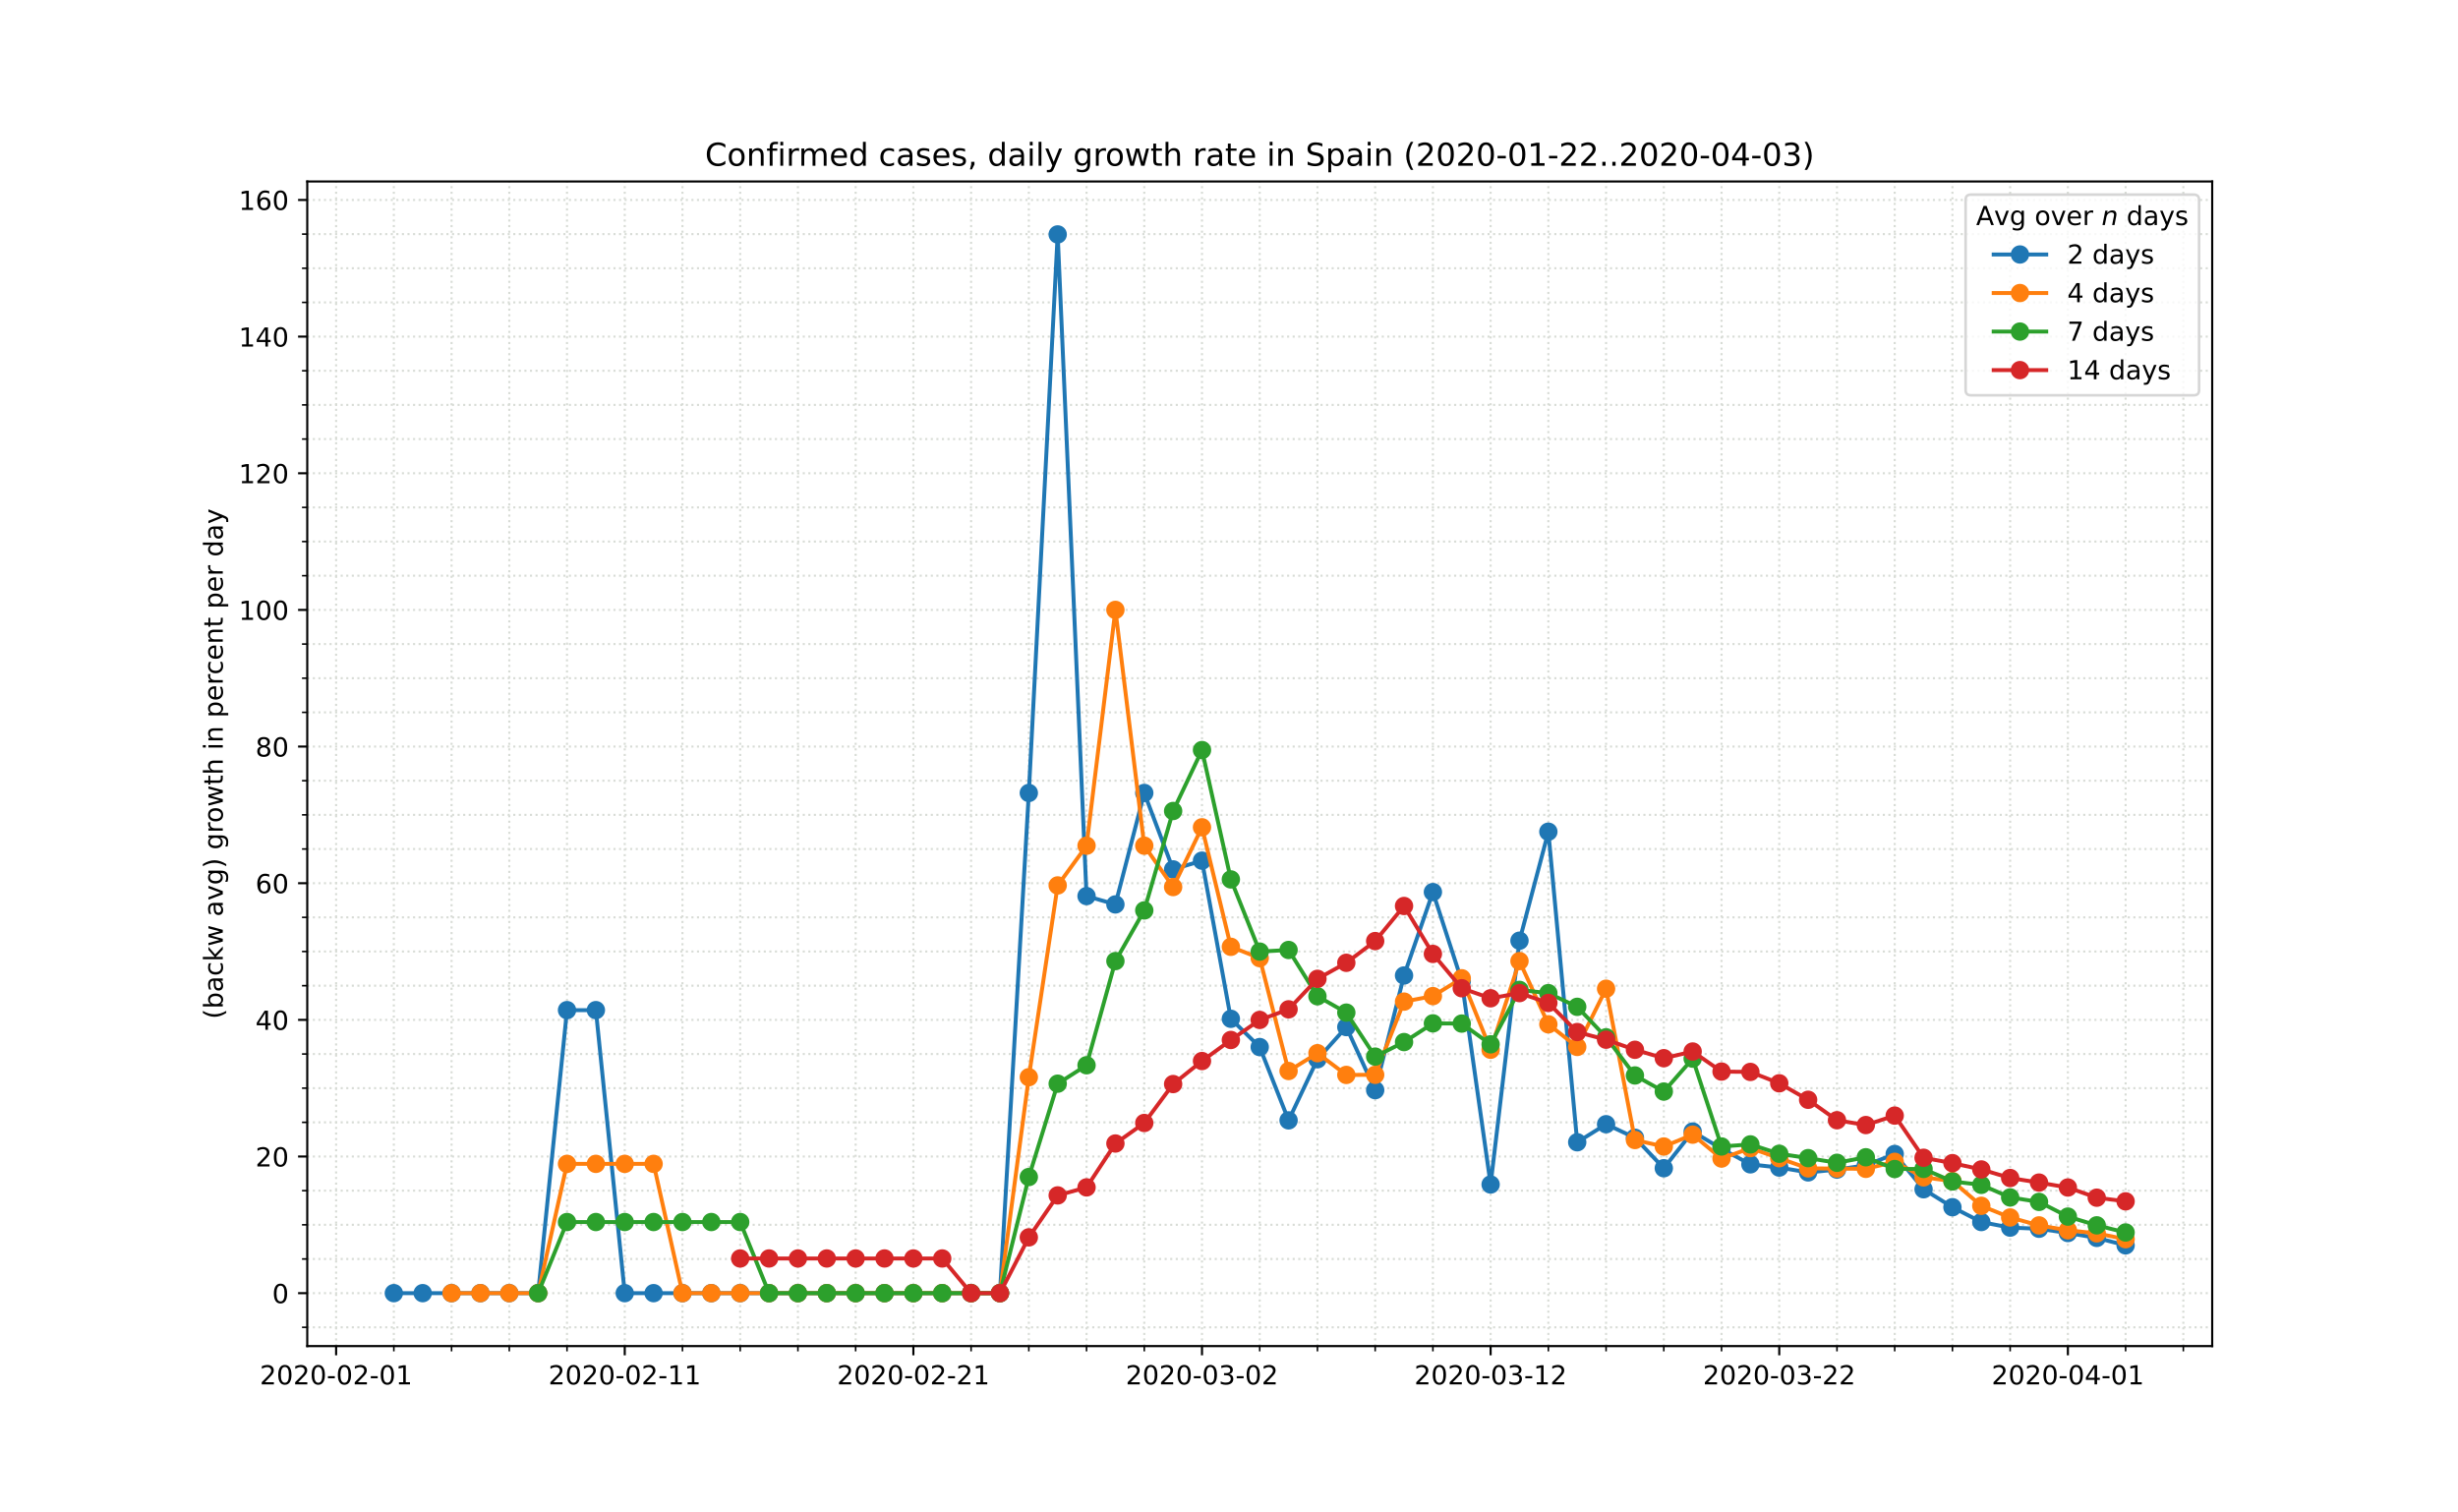 <?xml version="1.0" encoding="utf-8" standalone="no"?>
<!DOCTYPE svg PUBLIC "-//W3C//DTD SVG 1.1//EN"
  "http://www.w3.org/Graphics/SVG/1.1/DTD/svg11.dtd">
<!-- Created with matplotlib (https://matplotlib.org/) -->
<svg height="576pt" version="1.1" viewBox="0 0 936 576" width="936pt" xmlns="http://www.w3.org/2000/svg" xmlns:xlink="http://www.w3.org/1999/xlink">
 <defs>
  <style type="text/css">
*{stroke-linecap:butt;stroke-linejoin:round;}
  </style>
 </defs>
 <g id="figure_1">
  <g id="patch_1">
   <path d="M 0 576 
L 936 576 
L 936 0 
L 0 0 
z
" style="fill:#ffffff;"/>
  </g>
  <g id="axes_1">
   <g id="patch_2">
    <path d="M 117 512.64 
L 842.4 512.64 
L 842.4 69.12 
L 117 69.12 
z
" style="fill:#ffffff;"/>
   </g>
   <g id="matplotlib.axis_1">
    <g id="xtick_1">
     <g id="line2d_1">
      <path clip-path="url(#p64d45076e4)" d="M 127.991 512.64 
L 127.991 69.12 
" style="fill:none;stroke:#d8dcd6;stroke-dasharray:0.8,1.32;stroke-dashoffset:0;stroke-width:0.8;"/>
     </g>
     <g id="line2d_2">
      <defs>
       <path d="M 0 0 
L 0 3.5 
" id="mcdac000ba9" style="stroke:#000000;stroke-width:0.8;"/>
      </defs>
      <g>
       <use style="stroke:#000000;stroke-width:0.8;" x="127.991" xlink:href="#mcdac000ba9" y="512.64"/>
      </g>
     </g>
     <g id="text_1">
      <!-- 2020-02-01 -->
      <defs>
       <path d="M 19.188 8.297 
L 53.609 8.297 
L 53.609 0 
L 7.328 0 
L 7.328 8.297 
Q 12.938 14.109 22.625 23.891 
Q 32.328 33.688 34.812 36.531 
Q 39.547 41.844 41.422 45.531 
Q 43.312 49.219 43.312 52.781 
Q 43.312 58.594 39.234 62.25 
Q 35.156 65.922 28.609 65.922 
Q 23.969 65.922 18.812 64.312 
Q 13.672 62.703 7.812 59.422 
L 7.812 69.391 
Q 13.766 71.781 18.938 73 
Q 24.125 74.219 28.422 74.219 
Q 39.75 74.219 46.484 68.547 
Q 53.219 62.891 53.219 53.422 
Q 53.219 48.922 51.531 44.891 
Q 49.859 40.875 45.406 35.406 
Q 44.188 33.984 37.641 27.219 
Q 31.109 20.453 19.188 8.297 
z
" id="DejaVuSans-50"/>
       <path d="M 31.781 66.406 
Q 24.172 66.406 20.328 58.906 
Q 16.5 51.422 16.5 36.375 
Q 16.5 21.391 20.328 13.891 
Q 24.172 6.391 31.781 6.391 
Q 39.453 6.391 43.281 13.891 
Q 47.125 21.391 47.125 36.375 
Q 47.125 51.422 43.281 58.906 
Q 39.453 66.406 31.781 66.406 
z
M 31.781 74.219 
Q 44.047 74.219 50.516 64.516 
Q 56.984 54.828 56.984 36.375 
Q 56.984 17.969 50.516 8.266 
Q 44.047 -1.422 31.781 -1.422 
Q 19.531 -1.422 13.062 8.266 
Q 6.594 17.969 6.594 36.375 
Q 6.594 54.828 13.062 64.516 
Q 19.531 74.219 31.781 74.219 
z
" id="DejaVuSans-48"/>
       <path d="M 4.891 31.391 
L 31.203 31.391 
L 31.203 23.391 
L 4.891 23.391 
z
" id="DejaVuSans-45"/>
       <path d="M 12.406 8.297 
L 28.516 8.297 
L 28.516 63.922 
L 10.984 60.406 
L 10.984 69.391 
L 28.422 72.906 
L 38.281 72.906 
L 38.281 8.297 
L 54.391 8.297 
L 54.391 0 
L 12.406 0 
z
" id="DejaVuSans-49"/>
      </defs>
      <g transform="translate(98.933 527.238)scale(0.1 -0.1)">
       <use xlink:href="#DejaVuSans-50"/>
       <use x="63.623" xlink:href="#DejaVuSans-48"/>
       <use x="127.246" xlink:href="#DejaVuSans-50"/>
       <use x="190.869" xlink:href="#DejaVuSans-48"/>
       <use x="254.492" xlink:href="#DejaVuSans-45"/>
       <use x="290.576" xlink:href="#DejaVuSans-48"/>
       <use x="354.199" xlink:href="#DejaVuSans-50"/>
       <use x="417.822" xlink:href="#DejaVuSans-45"/>
       <use x="453.906" xlink:href="#DejaVuSans-48"/>
       <use x="517.529" xlink:href="#DejaVuSans-49"/>
      </g>
     </g>
    </g>
    <g id="xtick_2">
     <g id="line2d_3">
      <path clip-path="url(#p64d45076e4)" d="M 237.9 512.64 
L 237.9 69.12 
" style="fill:none;stroke:#d8dcd6;stroke-dasharray:0.8,1.32;stroke-dashoffset:0;stroke-width:0.8;"/>
     </g>
     <g id="line2d_4">
      <g>
       <use style="stroke:#000000;stroke-width:0.8;" x="237.9" xlink:href="#mcdac000ba9" y="512.64"/>
      </g>
     </g>
     <g id="text_2">
      <!-- 2020-02-11 -->
      <g transform="translate(208.842 527.238)scale(0.1 -0.1)">
       <use xlink:href="#DejaVuSans-50"/>
       <use x="63.623" xlink:href="#DejaVuSans-48"/>
       <use x="127.246" xlink:href="#DejaVuSans-50"/>
       <use x="190.869" xlink:href="#DejaVuSans-48"/>
       <use x="254.492" xlink:href="#DejaVuSans-45"/>
       <use x="290.576" xlink:href="#DejaVuSans-48"/>
       <use x="354.199" xlink:href="#DejaVuSans-50"/>
       <use x="417.822" xlink:href="#DejaVuSans-45"/>
       <use x="453.906" xlink:href="#DejaVuSans-49"/>
       <use x="517.529" xlink:href="#DejaVuSans-49"/>
      </g>
     </g>
    </g>
    <g id="xtick_3">
     <g id="line2d_5">
      <path clip-path="url(#p64d45076e4)" d="M 347.809 512.64 
L 347.809 69.12 
" style="fill:none;stroke:#d8dcd6;stroke-dasharray:0.8,1.32;stroke-dashoffset:0;stroke-width:0.8;"/>
     </g>
     <g id="line2d_6">
      <g>
       <use style="stroke:#000000;stroke-width:0.8;" x="347.809" xlink:href="#mcdac000ba9" y="512.64"/>
      </g>
     </g>
     <g id="text_3">
      <!-- 2020-02-21 -->
      <g transform="translate(318.751 527.238)scale(0.1 -0.1)">
       <use xlink:href="#DejaVuSans-50"/>
       <use x="63.623" xlink:href="#DejaVuSans-48"/>
       <use x="127.246" xlink:href="#DejaVuSans-50"/>
       <use x="190.869" xlink:href="#DejaVuSans-48"/>
       <use x="254.492" xlink:href="#DejaVuSans-45"/>
       <use x="290.576" xlink:href="#DejaVuSans-48"/>
       <use x="354.199" xlink:href="#DejaVuSans-50"/>
       <use x="417.822" xlink:href="#DejaVuSans-45"/>
       <use x="453.906" xlink:href="#DejaVuSans-50"/>
       <use x="517.529" xlink:href="#DejaVuSans-49"/>
      </g>
     </g>
    </g>
    <g id="xtick_4">
     <g id="line2d_7">
      <path clip-path="url(#p64d45076e4)" d="M 457.718 512.64 
L 457.718 69.12 
" style="fill:none;stroke:#d8dcd6;stroke-dasharray:0.8,1.32;stroke-dashoffset:0;stroke-width:0.8;"/>
     </g>
     <g id="line2d_8">
      <g>
       <use style="stroke:#000000;stroke-width:0.8;" x="457.718" xlink:href="#mcdac000ba9" y="512.64"/>
      </g>
     </g>
     <g id="text_4">
      <!-- 2020-03-02 -->
      <defs>
       <path d="M 40.578 39.312 
Q 47.656 37.797 51.625 33 
Q 55.609 28.219 55.609 21.188 
Q 55.609 10.406 48.188 4.484 
Q 40.766 -1.422 27.094 -1.422 
Q 22.516 -1.422 17.656 -0.516 
Q 12.797 0.391 7.625 2.203 
L 7.625 11.719 
Q 11.719 9.328 16.594 8.109 
Q 21.484 6.891 26.812 6.891 
Q 36.078 6.891 40.938 10.547 
Q 45.797 14.203 45.797 21.188 
Q 45.797 27.641 41.281 31.266 
Q 36.766 34.906 28.719 34.906 
L 20.219 34.906 
L 20.219 43.016 
L 29.109 43.016 
Q 36.375 43.016 40.234 45.922 
Q 44.094 48.828 44.094 54.297 
Q 44.094 59.906 40.109 62.906 
Q 36.141 65.922 28.719 65.922 
Q 24.656 65.922 20.016 65.031 
Q 15.375 64.156 9.812 62.312 
L 9.812 71.094 
Q 15.438 72.656 20.344 73.438 
Q 25.25 74.219 29.594 74.219 
Q 40.828 74.219 47.359 69.109 
Q 53.906 64.016 53.906 55.328 
Q 53.906 49.266 50.438 45.094 
Q 46.969 40.922 40.578 39.312 
z
" id="DejaVuSans-51"/>
      </defs>
      <g transform="translate(428.66 527.238)scale(0.1 -0.1)">
       <use xlink:href="#DejaVuSans-50"/>
       <use x="63.623" xlink:href="#DejaVuSans-48"/>
       <use x="127.246" xlink:href="#DejaVuSans-50"/>
       <use x="190.869" xlink:href="#DejaVuSans-48"/>
       <use x="254.492" xlink:href="#DejaVuSans-45"/>
       <use x="290.576" xlink:href="#DejaVuSans-48"/>
       <use x="354.199" xlink:href="#DejaVuSans-51"/>
       <use x="417.822" xlink:href="#DejaVuSans-45"/>
       <use x="453.906" xlink:href="#DejaVuSans-48"/>
       <use x="517.529" xlink:href="#DejaVuSans-50"/>
      </g>
     </g>
    </g>
    <g id="xtick_5">
     <g id="line2d_9">
      <path clip-path="url(#p64d45076e4)" d="M 567.627 512.64 
L 567.627 69.12 
" style="fill:none;stroke:#d8dcd6;stroke-dasharray:0.8,1.32;stroke-dashoffset:0;stroke-width:0.8;"/>
     </g>
     <g id="line2d_10">
      <g>
       <use style="stroke:#000000;stroke-width:0.8;" x="567.627" xlink:href="#mcdac000ba9" y="512.64"/>
      </g>
     </g>
     <g id="text_5">
      <!-- 2020-03-12 -->
      <g transform="translate(538.569 527.238)scale(0.1 -0.1)">
       <use xlink:href="#DejaVuSans-50"/>
       <use x="63.623" xlink:href="#DejaVuSans-48"/>
       <use x="127.246" xlink:href="#DejaVuSans-50"/>
       <use x="190.869" xlink:href="#DejaVuSans-48"/>
       <use x="254.492" xlink:href="#DejaVuSans-45"/>
       <use x="290.576" xlink:href="#DejaVuSans-48"/>
       <use x="354.199" xlink:href="#DejaVuSans-51"/>
       <use x="417.822" xlink:href="#DejaVuSans-45"/>
       <use x="453.906" xlink:href="#DejaVuSans-49"/>
       <use x="517.529" xlink:href="#DejaVuSans-50"/>
      </g>
     </g>
    </g>
    <g id="xtick_6">
     <g id="line2d_11">
      <path clip-path="url(#p64d45076e4)" d="M 677.536 512.64 
L 677.536 69.12 
" style="fill:none;stroke:#d8dcd6;stroke-dasharray:0.8,1.32;stroke-dashoffset:0;stroke-width:0.8;"/>
     </g>
     <g id="line2d_12">
      <g>
       <use style="stroke:#000000;stroke-width:0.8;" x="677.536" xlink:href="#mcdac000ba9" y="512.64"/>
      </g>
     </g>
     <g id="text_6">
      <!-- 2020-03-22 -->
      <g transform="translate(648.479 527.238)scale(0.1 -0.1)">
       <use xlink:href="#DejaVuSans-50"/>
       <use x="63.623" xlink:href="#DejaVuSans-48"/>
       <use x="127.246" xlink:href="#DejaVuSans-50"/>
       <use x="190.869" xlink:href="#DejaVuSans-48"/>
       <use x="254.492" xlink:href="#DejaVuSans-45"/>
       <use x="290.576" xlink:href="#DejaVuSans-48"/>
       <use x="354.199" xlink:href="#DejaVuSans-51"/>
       <use x="417.822" xlink:href="#DejaVuSans-45"/>
       <use x="453.906" xlink:href="#DejaVuSans-50"/>
       <use x="517.529" xlink:href="#DejaVuSans-50"/>
      </g>
     </g>
    </g>
    <g id="xtick_7">
     <g id="line2d_13">
      <path clip-path="url(#p64d45076e4)" d="M 787.445 512.64 
L 787.445 69.12 
" style="fill:none;stroke:#d8dcd6;stroke-dasharray:0.8,1.32;stroke-dashoffset:0;stroke-width:0.8;"/>
     </g>
     <g id="line2d_14">
      <g>
       <use style="stroke:#000000;stroke-width:0.8;" x="787.445" xlink:href="#mcdac000ba9" y="512.64"/>
      </g>
     </g>
     <g id="text_7">
      <!-- 2020-04-01 -->
      <defs>
       <path d="M 37.797 64.312 
L 12.891 25.391 
L 37.797 25.391 
z
M 35.203 72.906 
L 47.609 72.906 
L 47.609 25.391 
L 58.016 25.391 
L 58.016 17.188 
L 47.609 17.188 
L 47.609 0 
L 37.797 0 
L 37.797 17.188 
L 4.891 17.188 
L 4.891 26.703 
z
" id="DejaVuSans-52"/>
      </defs>
      <g transform="translate(758.388 527.238)scale(0.1 -0.1)">
       <use xlink:href="#DejaVuSans-50"/>
       <use x="63.623" xlink:href="#DejaVuSans-48"/>
       <use x="127.246" xlink:href="#DejaVuSans-50"/>
       <use x="190.869" xlink:href="#DejaVuSans-48"/>
       <use x="254.492" xlink:href="#DejaVuSans-45"/>
       <use x="290.576" xlink:href="#DejaVuSans-48"/>
       <use x="354.199" xlink:href="#DejaVuSans-52"/>
       <use x="417.822" xlink:href="#DejaVuSans-45"/>
       <use x="453.906" xlink:href="#DejaVuSans-48"/>
       <use x="517.529" xlink:href="#DejaVuSans-49"/>
      </g>
     </g>
    </g>
    <g id="xtick_8">
     <g id="line2d_15">
      <path clip-path="url(#p64d45076e4)" d="M 149.973 512.64 
L 149.973 69.12 
" style="fill:none;stroke:#d8dcd6;stroke-dasharray:0.8,1.32;stroke-dashoffset:0;stroke-width:0.8;"/>
     </g>
     <g id="line2d_16">
      <defs>
       <path d="M 0 0 
L 0 2 
" id="m0409adcb4f" style="stroke:#000000;stroke-width:0.6;"/>
      </defs>
      <g>
       <use style="stroke:#000000;stroke-width:0.6;" x="149.973" xlink:href="#m0409adcb4f" y="512.64"/>
      </g>
     </g>
    </g>
    <g id="xtick_9">
     <g id="line2d_17">
      <path clip-path="url(#p64d45076e4)" d="M 171.955 512.64 
L 171.955 69.12 
" style="fill:none;stroke:#d8dcd6;stroke-dasharray:0.8,1.32;stroke-dashoffset:0;stroke-width:0.8;"/>
     </g>
     <g id="line2d_18">
      <g>
       <use style="stroke:#000000;stroke-width:0.6;" x="171.955" xlink:href="#m0409adcb4f" y="512.64"/>
      </g>
     </g>
    </g>
    <g id="xtick_10">
     <g id="line2d_19">
      <path clip-path="url(#p64d45076e4)" d="M 193.936 512.64 
L 193.936 69.12 
" style="fill:none;stroke:#d8dcd6;stroke-dasharray:0.8,1.32;stroke-dashoffset:0;stroke-width:0.8;"/>
     </g>
     <g id="line2d_20">
      <g>
       <use style="stroke:#000000;stroke-width:0.6;" x="193.936" xlink:href="#m0409adcb4f" y="512.64"/>
      </g>
     </g>
    </g>
    <g id="xtick_11">
     <g id="line2d_21">
      <path clip-path="url(#p64d45076e4)" d="M 215.918 512.64 
L 215.918 69.12 
" style="fill:none;stroke:#d8dcd6;stroke-dasharray:0.8,1.32;stroke-dashoffset:0;stroke-width:0.8;"/>
     </g>
     <g id="line2d_22">
      <g>
       <use style="stroke:#000000;stroke-width:0.6;" x="215.918" xlink:href="#m0409adcb4f" y="512.64"/>
      </g>
     </g>
    </g>
    <g id="xtick_12">
     <g id="line2d_23">
      <path clip-path="url(#p64d45076e4)" d="M 259.882 512.64 
L 259.882 69.12 
" style="fill:none;stroke:#d8dcd6;stroke-dasharray:0.8,1.32;stroke-dashoffset:0;stroke-width:0.8;"/>
     </g>
     <g id="line2d_24">
      <g>
       <use style="stroke:#000000;stroke-width:0.6;" x="259.882" xlink:href="#m0409adcb4f" y="512.64"/>
      </g>
     </g>
    </g>
    <g id="xtick_13">
     <g id="line2d_25">
      <path clip-path="url(#p64d45076e4)" d="M 281.864 512.64 
L 281.864 69.12 
" style="fill:none;stroke:#d8dcd6;stroke-dasharray:0.8,1.32;stroke-dashoffset:0;stroke-width:0.8;"/>
     </g>
     <g id="line2d_26">
      <g>
       <use style="stroke:#000000;stroke-width:0.6;" x="281.864" xlink:href="#m0409adcb4f" y="512.64"/>
      </g>
     </g>
    </g>
    <g id="xtick_14">
     <g id="line2d_27">
      <path clip-path="url(#p64d45076e4)" d="M 303.845 512.64 
L 303.845 69.12 
" style="fill:none;stroke:#d8dcd6;stroke-dasharray:0.8,1.32;stroke-dashoffset:0;stroke-width:0.8;"/>
     </g>
     <g id="line2d_28">
      <g>
       <use style="stroke:#000000;stroke-width:0.6;" x="303.845" xlink:href="#m0409adcb4f" y="512.64"/>
      </g>
     </g>
    </g>
    <g id="xtick_15">
     <g id="line2d_29">
      <path clip-path="url(#p64d45076e4)" d="M 325.827 512.64 
L 325.827 69.12 
" style="fill:none;stroke:#d8dcd6;stroke-dasharray:0.8,1.32;stroke-dashoffset:0;stroke-width:0.8;"/>
     </g>
     <g id="line2d_30">
      <g>
       <use style="stroke:#000000;stroke-width:0.6;" x="325.827" xlink:href="#m0409adcb4f" y="512.64"/>
      </g>
     </g>
    </g>
    <g id="xtick_16">
     <g id="line2d_31">
      <path clip-path="url(#p64d45076e4)" d="M 369.791 512.64 
L 369.791 69.12 
" style="fill:none;stroke:#d8dcd6;stroke-dasharray:0.8,1.32;stroke-dashoffset:0;stroke-width:0.8;"/>
     </g>
     <g id="line2d_32">
      <g>
       <use style="stroke:#000000;stroke-width:0.6;" x="369.791" xlink:href="#m0409adcb4f" y="512.64"/>
      </g>
     </g>
    </g>
    <g id="xtick_17">
     <g id="line2d_33">
      <path clip-path="url(#p64d45076e4)" d="M 391.773 512.64 
L 391.773 69.12 
" style="fill:none;stroke:#d8dcd6;stroke-dasharray:0.8,1.32;stroke-dashoffset:0;stroke-width:0.8;"/>
     </g>
     <g id="line2d_34">
      <g>
       <use style="stroke:#000000;stroke-width:0.6;" x="391.773" xlink:href="#m0409adcb4f" y="512.64"/>
      </g>
     </g>
    </g>
    <g id="xtick_18">
     <g id="line2d_35">
      <path clip-path="url(#p64d45076e4)" d="M 413.755 512.64 
L 413.755 69.12 
" style="fill:none;stroke:#d8dcd6;stroke-dasharray:0.8,1.32;stroke-dashoffset:0;stroke-width:0.8;"/>
     </g>
     <g id="line2d_36">
      <g>
       <use style="stroke:#000000;stroke-width:0.6;" x="413.755" xlink:href="#m0409adcb4f" y="512.64"/>
      </g>
     </g>
    </g>
    <g id="xtick_19">
     <g id="line2d_37">
      <path clip-path="url(#p64d45076e4)" d="M 435.736 512.64 
L 435.736 69.12 
" style="fill:none;stroke:#d8dcd6;stroke-dasharray:0.8,1.32;stroke-dashoffset:0;stroke-width:0.8;"/>
     </g>
     <g id="line2d_38">
      <g>
       <use style="stroke:#000000;stroke-width:0.6;" x="435.736" xlink:href="#m0409adcb4f" y="512.64"/>
      </g>
     </g>
    </g>
    <g id="xtick_20">
     <g id="line2d_39">
      <path clip-path="url(#p64d45076e4)" d="M 479.7 512.64 
L 479.7 69.12 
" style="fill:none;stroke:#d8dcd6;stroke-dasharray:0.8,1.32;stroke-dashoffset:0;stroke-width:0.8;"/>
     </g>
     <g id="line2d_40">
      <g>
       <use style="stroke:#000000;stroke-width:0.6;" x="479.7" xlink:href="#m0409adcb4f" y="512.64"/>
      </g>
     </g>
    </g>
    <g id="xtick_21">
     <g id="line2d_41">
      <path clip-path="url(#p64d45076e4)" d="M 501.682 512.64 
L 501.682 69.12 
" style="fill:none;stroke:#d8dcd6;stroke-dasharray:0.8,1.32;stroke-dashoffset:0;stroke-width:0.8;"/>
     </g>
     <g id="line2d_42">
      <g>
       <use style="stroke:#000000;stroke-width:0.6;" x="501.682" xlink:href="#m0409adcb4f" y="512.64"/>
      </g>
     </g>
    </g>
    <g id="xtick_22">
     <g id="line2d_43">
      <path clip-path="url(#p64d45076e4)" d="M 523.664 512.64 
L 523.664 69.12 
" style="fill:none;stroke:#d8dcd6;stroke-dasharray:0.8,1.32;stroke-dashoffset:0;stroke-width:0.8;"/>
     </g>
     <g id="line2d_44">
      <g>
       <use style="stroke:#000000;stroke-width:0.6;" x="523.664" xlink:href="#m0409adcb4f" y="512.64"/>
      </g>
     </g>
    </g>
    <g id="xtick_23">
     <g id="line2d_45">
      <path clip-path="url(#p64d45076e4)" d="M 545.645 512.64 
L 545.645 69.12 
" style="fill:none;stroke:#d8dcd6;stroke-dasharray:0.8,1.32;stroke-dashoffset:0;stroke-width:0.8;"/>
     </g>
     <g id="line2d_46">
      <g>
       <use style="stroke:#000000;stroke-width:0.6;" x="545.645" xlink:href="#m0409adcb4f" y="512.64"/>
      </g>
     </g>
    </g>
    <g id="xtick_24">
     <g id="line2d_47">
      <path clip-path="url(#p64d45076e4)" d="M 589.609 512.64 
L 589.609 69.12 
" style="fill:none;stroke:#d8dcd6;stroke-dasharray:0.8,1.32;stroke-dashoffset:0;stroke-width:0.8;"/>
     </g>
     <g id="line2d_48">
      <g>
       <use style="stroke:#000000;stroke-width:0.6;" x="589.609" xlink:href="#m0409adcb4f" y="512.64"/>
      </g>
     </g>
    </g>
    <g id="xtick_25">
     <g id="line2d_49">
      <path clip-path="url(#p64d45076e4)" d="M 611.591 512.64 
L 611.591 69.12 
" style="fill:none;stroke:#d8dcd6;stroke-dasharray:0.8,1.32;stroke-dashoffset:0;stroke-width:0.8;"/>
     </g>
     <g id="line2d_50">
      <g>
       <use style="stroke:#000000;stroke-width:0.6;" x="611.591" xlink:href="#m0409adcb4f" y="512.64"/>
      </g>
     </g>
    </g>
    <g id="xtick_26">
     <g id="line2d_51">
      <path clip-path="url(#p64d45076e4)" d="M 633.573 512.64 
L 633.573 69.12 
" style="fill:none;stroke:#d8dcd6;stroke-dasharray:0.8,1.32;stroke-dashoffset:0;stroke-width:0.8;"/>
     </g>
     <g id="line2d_52">
      <g>
       <use style="stroke:#000000;stroke-width:0.6;" x="633.573" xlink:href="#m0409adcb4f" y="512.64"/>
      </g>
     </g>
    </g>
    <g id="xtick_27">
     <g id="line2d_53">
      <path clip-path="url(#p64d45076e4)" d="M 655.555 512.64 
L 655.555 69.12 
" style="fill:none;stroke:#d8dcd6;stroke-dasharray:0.8,1.32;stroke-dashoffset:0;stroke-width:0.8;"/>
     </g>
     <g id="line2d_54">
      <g>
       <use style="stroke:#000000;stroke-width:0.6;" x="655.555" xlink:href="#m0409adcb4f" y="512.64"/>
      </g>
     </g>
    </g>
    <g id="xtick_28">
     <g id="line2d_55">
      <path clip-path="url(#p64d45076e4)" d="M 699.518 512.64 
L 699.518 69.12 
" style="fill:none;stroke:#d8dcd6;stroke-dasharray:0.8,1.32;stroke-dashoffset:0;stroke-width:0.8;"/>
     </g>
     <g id="line2d_56">
      <g>
       <use style="stroke:#000000;stroke-width:0.6;" x="699.518" xlink:href="#m0409adcb4f" y="512.64"/>
      </g>
     </g>
    </g>
    <g id="xtick_29">
     <g id="line2d_57">
      <path clip-path="url(#p64d45076e4)" d="M 721.5 512.64 
L 721.5 69.12 
" style="fill:none;stroke:#d8dcd6;stroke-dasharray:0.8,1.32;stroke-dashoffset:0;stroke-width:0.8;"/>
     </g>
     <g id="line2d_58">
      <g>
       <use style="stroke:#000000;stroke-width:0.6;" x="721.5" xlink:href="#m0409adcb4f" y="512.64"/>
      </g>
     </g>
    </g>
    <g id="xtick_30">
     <g id="line2d_59">
      <path clip-path="url(#p64d45076e4)" d="M 743.482 512.64 
L 743.482 69.12 
" style="fill:none;stroke:#d8dcd6;stroke-dasharray:0.8,1.32;stroke-dashoffset:0;stroke-width:0.8;"/>
     </g>
     <g id="line2d_60">
      <g>
       <use style="stroke:#000000;stroke-width:0.6;" x="743.482" xlink:href="#m0409adcb4f" y="512.64"/>
      </g>
     </g>
    </g>
    <g id="xtick_31">
     <g id="line2d_61">
      <path clip-path="url(#p64d45076e4)" d="M 765.464 512.64 
L 765.464 69.12 
" style="fill:none;stroke:#d8dcd6;stroke-dasharray:0.8,1.32;stroke-dashoffset:0;stroke-width:0.8;"/>
     </g>
     <g id="line2d_62">
      <g>
       <use style="stroke:#000000;stroke-width:0.6;" x="765.464" xlink:href="#m0409adcb4f" y="512.64"/>
      </g>
     </g>
    </g>
    <g id="xtick_32">
     <g id="line2d_63">
      <path clip-path="url(#p64d45076e4)" d="M 809.427 512.64 
L 809.427 69.12 
" style="fill:none;stroke:#d8dcd6;stroke-dasharray:0.8,1.32;stroke-dashoffset:0;stroke-width:0.8;"/>
     </g>
     <g id="line2d_64">
      <g>
       <use style="stroke:#000000;stroke-width:0.6;" x="809.427" xlink:href="#m0409adcb4f" y="512.64"/>
      </g>
     </g>
    </g>
    <g id="xtick_33">
     <g id="line2d_65">
      <path clip-path="url(#p64d45076e4)" d="M 831.409 512.64 
L 831.409 69.12 
" style="fill:none;stroke:#d8dcd6;stroke-dasharray:0.8,1.32;stroke-dashoffset:0;stroke-width:0.8;"/>
     </g>
     <g id="line2d_66">
      <g>
       <use style="stroke:#000000;stroke-width:0.6;" x="831.409" xlink:href="#m0409adcb4f" y="512.64"/>
      </g>
     </g>
    </g>
   </g>
   <g id="matplotlib.axis_2">
    <g id="ytick_1">
     <g id="line2d_67">
      <path clip-path="url(#p64d45076e4)" d="M 117 492.48 
L 842.4 492.48 
" style="fill:none;stroke:#d8dcd6;stroke-dasharray:0.8,1.32;stroke-dashoffset:0;stroke-width:0.8;"/>
     </g>
     <g id="line2d_68">
      <defs>
       <path d="M 0 0 
L -3.5 0 
" id="mfa98cf9b6a" style="stroke:#000000;stroke-width:0.8;"/>
      </defs>
      <g>
       <use style="stroke:#000000;stroke-width:0.8;" x="117" xlink:href="#mfa98cf9b6a" y="492.48"/>
      </g>
     </g>
     <g id="text_8">
      <!-- 0 -->
      <g transform="translate(103.638 496.279)scale(0.1 -0.1)">
       <use xlink:href="#DejaVuSans-48"/>
      </g>
     </g>
    </g>
    <g id="ytick_2">
     <g id="line2d_69">
      <path clip-path="url(#p64d45076e4)" d="M 117 440.438 
L 842.4 440.438 
" style="fill:none;stroke:#d8dcd6;stroke-dasharray:0.8,1.32;stroke-dashoffset:0;stroke-width:0.8;"/>
     </g>
     <g id="line2d_70">
      <g>
       <use style="stroke:#000000;stroke-width:0.8;" x="117" xlink:href="#mfa98cf9b6a" y="440.438"/>
      </g>
     </g>
     <g id="text_9">
      <!-- 20 -->
      <g transform="translate(97.275 444.237)scale(0.1 -0.1)">
       <use xlink:href="#DejaVuSans-50"/>
       <use x="63.623" xlink:href="#DejaVuSans-48"/>
      </g>
     </g>
    </g>
    <g id="ytick_3">
     <g id="line2d_71">
      <path clip-path="url(#p64d45076e4)" d="M 117 388.395 
L 842.4 388.395 
" style="fill:none;stroke:#d8dcd6;stroke-dasharray:0.8,1.32;stroke-dashoffset:0;stroke-width:0.8;"/>
     </g>
     <g id="line2d_72">
      <g>
       <use style="stroke:#000000;stroke-width:0.8;" x="117" xlink:href="#mfa98cf9b6a" y="388.395"/>
      </g>
     </g>
     <g id="text_10">
      <!-- 40 -->
      <g transform="translate(97.275 392.195)scale(0.1 -0.1)">
       <use xlink:href="#DejaVuSans-52"/>
       <use x="63.623" xlink:href="#DejaVuSans-48"/>
      </g>
     </g>
    </g>
    <g id="ytick_4">
     <g id="line2d_73">
      <path clip-path="url(#p64d45076e4)" d="M 117 336.353 
L 842.4 336.353 
" style="fill:none;stroke:#d8dcd6;stroke-dasharray:0.8,1.32;stroke-dashoffset:0;stroke-width:0.8;"/>
     </g>
     <g id="line2d_74">
      <g>
       <use style="stroke:#000000;stroke-width:0.8;" x="117" xlink:href="#mfa98cf9b6a" y="336.353"/>
      </g>
     </g>
     <g id="text_11">
      <!-- 60 -->
      <defs>
       <path d="M 33.016 40.375 
Q 26.375 40.375 22.484 35.828 
Q 18.609 31.297 18.609 23.391 
Q 18.609 15.531 22.484 10.953 
Q 26.375 6.391 33.016 6.391 
Q 39.656 6.391 43.531 10.953 
Q 47.406 15.531 47.406 23.391 
Q 47.406 31.297 43.531 35.828 
Q 39.656 40.375 33.016 40.375 
z
M 52.594 71.297 
L 52.594 62.312 
Q 48.875 64.062 45.094 64.984 
Q 41.312 65.922 37.594 65.922 
Q 27.828 65.922 22.672 59.328 
Q 17.531 52.734 16.797 39.406 
Q 19.672 43.656 24.016 45.922 
Q 28.375 48.188 33.594 48.188 
Q 44.578 48.188 50.953 41.516 
Q 57.328 34.859 57.328 23.391 
Q 57.328 12.156 50.688 5.359 
Q 44.047 -1.422 33.016 -1.422 
Q 20.359 -1.422 13.672 8.266 
Q 6.984 17.969 6.984 36.375 
Q 6.984 53.656 15.188 63.938 
Q 23.391 74.219 37.203 74.219 
Q 40.922 74.219 44.703 73.484 
Q 48.484 72.75 52.594 71.297 
z
" id="DejaVuSans-54"/>
      </defs>
      <g transform="translate(97.275 340.152)scale(0.1 -0.1)">
       <use xlink:href="#DejaVuSans-54"/>
       <use x="63.623" xlink:href="#DejaVuSans-48"/>
      </g>
     </g>
    </g>
    <g id="ytick_5">
     <g id="line2d_75">
      <path clip-path="url(#p64d45076e4)" d="M 117 284.311 
L 842.4 284.311 
" style="fill:none;stroke:#d8dcd6;stroke-dasharray:0.8,1.32;stroke-dashoffset:0;stroke-width:0.8;"/>
     </g>
     <g id="line2d_76">
      <g>
       <use style="stroke:#000000;stroke-width:0.8;" x="117" xlink:href="#mfa98cf9b6a" y="284.311"/>
      </g>
     </g>
     <g id="text_12">
      <!-- 80 -->
      <defs>
       <path d="M 31.781 34.625 
Q 24.75 34.625 20.719 30.859 
Q 16.703 27.094 16.703 20.516 
Q 16.703 13.922 20.719 10.156 
Q 24.75 6.391 31.781 6.391 
Q 38.812 6.391 42.859 10.172 
Q 46.922 13.969 46.922 20.516 
Q 46.922 27.094 42.891 30.859 
Q 38.875 34.625 31.781 34.625 
z
M 21.922 38.812 
Q 15.578 40.375 12.031 44.719 
Q 8.5 49.078 8.5 55.328 
Q 8.5 64.062 14.719 69.141 
Q 20.953 74.219 31.781 74.219 
Q 42.672 74.219 48.875 69.141 
Q 55.078 64.062 55.078 55.328 
Q 55.078 49.078 51.531 44.719 
Q 48 40.375 41.703 38.812 
Q 48.828 37.156 52.797 32.312 
Q 56.781 27.484 56.781 20.516 
Q 56.781 9.906 50.312 4.234 
Q 43.844 -1.422 31.781 -1.422 
Q 19.734 -1.422 13.25 4.234 
Q 6.781 9.906 6.781 20.516 
Q 6.781 27.484 10.781 32.312 
Q 14.797 37.156 21.922 38.812 
z
M 18.312 54.391 
Q 18.312 48.734 21.844 45.562 
Q 25.391 42.391 31.781 42.391 
Q 38.141 42.391 41.719 45.562 
Q 45.312 48.734 45.312 54.391 
Q 45.312 60.062 41.719 63.234 
Q 38.141 66.406 31.781 66.406 
Q 25.391 66.406 21.844 63.234 
Q 18.312 60.062 18.312 54.391 
z
" id="DejaVuSans-56"/>
      </defs>
      <g transform="translate(97.275 288.11)scale(0.1 -0.1)">
       <use xlink:href="#DejaVuSans-56"/>
       <use x="63.623" xlink:href="#DejaVuSans-48"/>
      </g>
     </g>
    </g>
    <g id="ytick_6">
     <g id="line2d_77">
      <path clip-path="url(#p64d45076e4)" d="M 117 232.269 
L 842.4 232.269 
" style="fill:none;stroke:#d8dcd6;stroke-dasharray:0.8,1.32;stroke-dashoffset:0;stroke-width:0.8;"/>
     </g>
     <g id="line2d_78">
      <g>
       <use style="stroke:#000000;stroke-width:0.8;" x="117" xlink:href="#mfa98cf9b6a" y="232.269"/>
      </g>
     </g>
     <g id="text_13">
      <!-- 100 -->
      <g transform="translate(90.912 236.068)scale(0.1 -0.1)">
       <use xlink:href="#DejaVuSans-49"/>
       <use x="63.623" xlink:href="#DejaVuSans-48"/>
       <use x="127.246" xlink:href="#DejaVuSans-48"/>
      </g>
     </g>
    </g>
    <g id="ytick_7">
     <g id="line2d_79">
      <path clip-path="url(#p64d45076e4)" d="M 117 180.226 
L 842.4 180.226 
" style="fill:none;stroke:#d8dcd6;stroke-dasharray:0.8,1.32;stroke-dashoffset:0;stroke-width:0.8;"/>
     </g>
     <g id="line2d_80">
      <g>
       <use style="stroke:#000000;stroke-width:0.8;" x="117" xlink:href="#mfa98cf9b6a" y="180.226"/>
      </g>
     </g>
     <g id="text_14">
      <!-- 120 -->
      <g transform="translate(90.912 184.026)scale(0.1 -0.1)">
       <use xlink:href="#DejaVuSans-49"/>
       <use x="63.623" xlink:href="#DejaVuSans-50"/>
       <use x="127.246" xlink:href="#DejaVuSans-48"/>
      </g>
     </g>
    </g>
    <g id="ytick_8">
     <g id="line2d_81">
      <path clip-path="url(#p64d45076e4)" d="M 117 128.184 
L 842.4 128.184 
" style="fill:none;stroke:#d8dcd6;stroke-dasharray:0.8,1.32;stroke-dashoffset:0;stroke-width:0.8;"/>
     </g>
     <g id="line2d_82">
      <g>
       <use style="stroke:#000000;stroke-width:0.8;" x="117" xlink:href="#mfa98cf9b6a" y="128.184"/>
      </g>
     </g>
     <g id="text_15">
      <!-- 140 -->
      <g transform="translate(90.912 131.983)scale(0.1 -0.1)">
       <use xlink:href="#DejaVuSans-49"/>
       <use x="63.623" xlink:href="#DejaVuSans-52"/>
       <use x="127.246" xlink:href="#DejaVuSans-48"/>
      </g>
     </g>
    </g>
    <g id="ytick_9">
     <g id="line2d_83">
      <path clip-path="url(#p64d45076e4)" d="M 117 76.142 
L 842.4 76.142 
" style="fill:none;stroke:#d8dcd6;stroke-dasharray:0.8,1.32;stroke-dashoffset:0;stroke-width:0.8;"/>
     </g>
     <g id="line2d_84">
      <g>
       <use style="stroke:#000000;stroke-width:0.8;" x="117" xlink:href="#mfa98cf9b6a" y="76.142"/>
      </g>
     </g>
     <g id="text_16">
      <!-- 160 -->
      <g transform="translate(90.912 79.941)scale(0.1 -0.1)">
       <use xlink:href="#DejaVuSans-49"/>
       <use x="63.623" xlink:href="#DejaVuSans-54"/>
       <use x="127.246" xlink:href="#DejaVuSans-48"/>
      </g>
     </g>
    </g>
    <g id="ytick_10">
     <g id="line2d_85">
      <path clip-path="url(#p64d45076e4)" d="M 117 505.491 
L 842.4 505.491 
" style="fill:none;stroke:#d8dcd6;stroke-dasharray:0.8,1.32;stroke-dashoffset:0;stroke-width:0.8;"/>
     </g>
     <g id="line2d_86">
      <defs>
       <path d="M 0 0 
L -2 0 
" id="m30f750e7fe" style="stroke:#000000;stroke-width:0.6;"/>
      </defs>
      <g>
       <use style="stroke:#000000;stroke-width:0.6;" x="117" xlink:href="#m30f750e7fe" y="505.491"/>
      </g>
     </g>
    </g>
    <g id="ytick_11">
     <g id="line2d_87">
      <path clip-path="url(#p64d45076e4)" d="M 117 479.469 
L 842.4 479.469 
" style="fill:none;stroke:#d8dcd6;stroke-dasharray:0.8,1.32;stroke-dashoffset:0;stroke-width:0.8;"/>
     </g>
     <g id="line2d_88">
      <g>
       <use style="stroke:#000000;stroke-width:0.6;" x="117" xlink:href="#m30f750e7fe" y="479.469"/>
      </g>
     </g>
    </g>
    <g id="ytick_12">
     <g id="line2d_89">
      <path clip-path="url(#p64d45076e4)" d="M 117 466.459 
L 842.4 466.459 
" style="fill:none;stroke:#d8dcd6;stroke-dasharray:0.8,1.32;stroke-dashoffset:0;stroke-width:0.8;"/>
     </g>
     <g id="line2d_90">
      <g>
       <use style="stroke:#000000;stroke-width:0.6;" x="117" xlink:href="#m30f750e7fe" y="466.459"/>
      </g>
     </g>
    </g>
    <g id="ytick_13">
     <g id="line2d_91">
      <path clip-path="url(#p64d45076e4)" d="M 117 453.448 
L 842.4 453.448 
" style="fill:none;stroke:#d8dcd6;stroke-dasharray:0.8,1.32;stroke-dashoffset:0;stroke-width:0.8;"/>
     </g>
     <g id="line2d_92">
      <g>
       <use style="stroke:#000000;stroke-width:0.6;" x="117" xlink:href="#m30f750e7fe" y="453.448"/>
      </g>
     </g>
    </g>
    <g id="ytick_14">
     <g id="line2d_93">
      <path clip-path="url(#p64d45076e4)" d="M 117 427.427 
L 842.4 427.427 
" style="fill:none;stroke:#d8dcd6;stroke-dasharray:0.8,1.32;stroke-dashoffset:0;stroke-width:0.8;"/>
     </g>
     <g id="line2d_94">
      <g>
       <use style="stroke:#000000;stroke-width:0.6;" x="117" xlink:href="#m30f750e7fe" y="427.427"/>
      </g>
     </g>
    </g>
    <g id="ytick_15">
     <g id="line2d_95">
      <path clip-path="url(#p64d45076e4)" d="M 117 414.417 
L 842.4 414.417 
" style="fill:none;stroke:#d8dcd6;stroke-dasharray:0.8,1.32;stroke-dashoffset:0;stroke-width:0.8;"/>
     </g>
     <g id="line2d_96">
      <g>
       <use style="stroke:#000000;stroke-width:0.6;" x="117" xlink:href="#m30f750e7fe" y="414.417"/>
      </g>
     </g>
    </g>
    <g id="ytick_16">
     <g id="line2d_97">
      <path clip-path="url(#p64d45076e4)" d="M 117 401.406 
L 842.4 401.406 
" style="fill:none;stroke:#d8dcd6;stroke-dasharray:0.8,1.32;stroke-dashoffset:0;stroke-width:0.8;"/>
     </g>
     <g id="line2d_98">
      <g>
       <use style="stroke:#000000;stroke-width:0.6;" x="117" xlink:href="#m30f750e7fe" y="401.406"/>
      </g>
     </g>
    </g>
    <g id="ytick_17">
     <g id="line2d_99">
      <path clip-path="url(#p64d45076e4)" d="M 117 375.385 
L 842.4 375.385 
" style="fill:none;stroke:#d8dcd6;stroke-dasharray:0.8,1.32;stroke-dashoffset:0;stroke-width:0.8;"/>
     </g>
     <g id="line2d_100">
      <g>
       <use style="stroke:#000000;stroke-width:0.6;" x="117" xlink:href="#m30f750e7fe" y="375.385"/>
      </g>
     </g>
    </g>
    <g id="ytick_18">
     <g id="line2d_101">
      <path clip-path="url(#p64d45076e4)" d="M 117 362.374 
L 842.4 362.374 
" style="fill:none;stroke:#d8dcd6;stroke-dasharray:0.8,1.32;stroke-dashoffset:0;stroke-width:0.8;"/>
     </g>
     <g id="line2d_102">
      <g>
       <use style="stroke:#000000;stroke-width:0.6;" x="117" xlink:href="#m30f750e7fe" y="362.374"/>
      </g>
     </g>
    </g>
    <g id="ytick_19">
     <g id="line2d_103">
      <path clip-path="url(#p64d45076e4)" d="M 117 349.364 
L 842.4 349.364 
" style="fill:none;stroke:#d8dcd6;stroke-dasharray:0.8,1.32;stroke-dashoffset:0;stroke-width:0.8;"/>
     </g>
     <g id="line2d_104">
      <g>
       <use style="stroke:#000000;stroke-width:0.6;" x="117" xlink:href="#m30f750e7fe" y="349.364"/>
      </g>
     </g>
    </g>
    <g id="ytick_20">
     <g id="line2d_105">
      <path clip-path="url(#p64d45076e4)" d="M 117 323.343 
L 842.4 323.343 
" style="fill:none;stroke:#d8dcd6;stroke-dasharray:0.8,1.32;stroke-dashoffset:0;stroke-width:0.8;"/>
     </g>
     <g id="line2d_106">
      <g>
       <use style="stroke:#000000;stroke-width:0.6;" x="117" xlink:href="#m30f750e7fe" y="323.343"/>
      </g>
     </g>
    </g>
    <g id="ytick_21">
     <g id="line2d_107">
      <path clip-path="url(#p64d45076e4)" d="M 117 310.332 
L 842.4 310.332 
" style="fill:none;stroke:#d8dcd6;stroke-dasharray:0.8,1.32;stroke-dashoffset:0;stroke-width:0.8;"/>
     </g>
     <g id="line2d_108">
      <g>
       <use style="stroke:#000000;stroke-width:0.6;" x="117" xlink:href="#m30f750e7fe" y="310.332"/>
      </g>
     </g>
    </g>
    <g id="ytick_22">
     <g id="line2d_109">
      <path clip-path="url(#p64d45076e4)" d="M 117 297.322 
L 842.4 297.322 
" style="fill:none;stroke:#d8dcd6;stroke-dasharray:0.8,1.32;stroke-dashoffset:0;stroke-width:0.8;"/>
     </g>
     <g id="line2d_110">
      <g>
       <use style="stroke:#000000;stroke-width:0.6;" x="117" xlink:href="#m30f750e7fe" y="297.322"/>
      </g>
     </g>
    </g>
    <g id="ytick_23">
     <g id="line2d_111">
      <path clip-path="url(#p64d45076e4)" d="M 117 271.3 
L 842.4 271.3 
" style="fill:none;stroke:#d8dcd6;stroke-dasharray:0.8,1.32;stroke-dashoffset:0;stroke-width:0.8;"/>
     </g>
     <g id="line2d_112">
      <g>
       <use style="stroke:#000000;stroke-width:0.6;" x="117" xlink:href="#m30f750e7fe" y="271.3"/>
      </g>
     </g>
    </g>
    <g id="ytick_24">
     <g id="line2d_113">
      <path clip-path="url(#p64d45076e4)" d="M 117 258.29 
L 842.4 258.29 
" style="fill:none;stroke:#d8dcd6;stroke-dasharray:0.8,1.32;stroke-dashoffset:0;stroke-width:0.8;"/>
     </g>
     <g id="line2d_114">
      <g>
       <use style="stroke:#000000;stroke-width:0.6;" x="117" xlink:href="#m30f750e7fe" y="258.29"/>
      </g>
     </g>
    </g>
    <g id="ytick_25">
     <g id="line2d_115">
      <path clip-path="url(#p64d45076e4)" d="M 117 245.279 
L 842.4 245.279 
" style="fill:none;stroke:#d8dcd6;stroke-dasharray:0.8,1.32;stroke-dashoffset:0;stroke-width:0.8;"/>
     </g>
     <g id="line2d_116">
      <g>
       <use style="stroke:#000000;stroke-width:0.6;" x="117" xlink:href="#m30f750e7fe" y="245.279"/>
      </g>
     </g>
    </g>
    <g id="ytick_26">
     <g id="line2d_117">
      <path clip-path="url(#p64d45076e4)" d="M 117 219.258 
L 842.4 219.258 
" style="fill:none;stroke:#d8dcd6;stroke-dasharray:0.8,1.32;stroke-dashoffset:0;stroke-width:0.8;"/>
     </g>
     <g id="line2d_118">
      <g>
       <use style="stroke:#000000;stroke-width:0.6;" x="117" xlink:href="#m30f750e7fe" y="219.258"/>
      </g>
     </g>
    </g>
    <g id="ytick_27">
     <g id="line2d_119">
      <path clip-path="url(#p64d45076e4)" d="M 117 206.248 
L 842.4 206.248 
" style="fill:none;stroke:#d8dcd6;stroke-dasharray:0.8,1.32;stroke-dashoffset:0;stroke-width:0.8;"/>
     </g>
     <g id="line2d_120">
      <g>
       <use style="stroke:#000000;stroke-width:0.6;" x="117" xlink:href="#m30f750e7fe" y="206.248"/>
      </g>
     </g>
    </g>
    <g id="ytick_28">
     <g id="line2d_121">
      <path clip-path="url(#p64d45076e4)" d="M 117 193.237 
L 842.4 193.237 
" style="fill:none;stroke:#d8dcd6;stroke-dasharray:0.8,1.32;stroke-dashoffset:0;stroke-width:0.8;"/>
     </g>
     <g id="line2d_122">
      <g>
       <use style="stroke:#000000;stroke-width:0.6;" x="117" xlink:href="#m30f750e7fe" y="193.237"/>
      </g>
     </g>
    </g>
    <g id="ytick_29">
     <g id="line2d_123">
      <path clip-path="url(#p64d45076e4)" d="M 117 167.216 
L 842.4 167.216 
" style="fill:none;stroke:#d8dcd6;stroke-dasharray:0.8,1.32;stroke-dashoffset:0;stroke-width:0.8;"/>
     </g>
     <g id="line2d_124">
      <g>
       <use style="stroke:#000000;stroke-width:0.6;" x="117" xlink:href="#m30f750e7fe" y="167.216"/>
      </g>
     </g>
    </g>
    <g id="ytick_30">
     <g id="line2d_125">
      <path clip-path="url(#p64d45076e4)" d="M 117 154.205 
L 842.4 154.205 
" style="fill:none;stroke:#d8dcd6;stroke-dasharray:0.8,1.32;stroke-dashoffset:0;stroke-width:0.8;"/>
     </g>
     <g id="line2d_126">
      <g>
       <use style="stroke:#000000;stroke-width:0.6;" x="117" xlink:href="#m30f750e7fe" y="154.205"/>
      </g>
     </g>
    </g>
    <g id="ytick_31">
     <g id="line2d_127">
      <path clip-path="url(#p64d45076e4)" d="M 117 141.195 
L 842.4 141.195 
" style="fill:none;stroke:#d8dcd6;stroke-dasharray:0.8,1.32;stroke-dashoffset:0;stroke-width:0.8;"/>
     </g>
     <g id="line2d_128">
      <g>
       <use style="stroke:#000000;stroke-width:0.6;" x="117" xlink:href="#m30f750e7fe" y="141.195"/>
      </g>
     </g>
    </g>
    <g id="ytick_32">
     <g id="line2d_129">
      <path clip-path="url(#p64d45076e4)" d="M 117 115.174 
L 842.4 115.174 
" style="fill:none;stroke:#d8dcd6;stroke-dasharray:0.8,1.32;stroke-dashoffset:0;stroke-width:0.8;"/>
     </g>
     <g id="line2d_130">
      <g>
       <use style="stroke:#000000;stroke-width:0.6;" x="117" xlink:href="#m30f750e7fe" y="115.174"/>
      </g>
     </g>
    </g>
    <g id="ytick_33">
     <g id="line2d_131">
      <path clip-path="url(#p64d45076e4)" d="M 117 102.163 
L 842.4 102.163 
" style="fill:none;stroke:#d8dcd6;stroke-dasharray:0.8,1.32;stroke-dashoffset:0;stroke-width:0.8;"/>
     </g>
     <g id="line2d_132">
      <g>
       <use style="stroke:#000000;stroke-width:0.6;" x="117" xlink:href="#m30f750e7fe" y="102.163"/>
      </g>
     </g>
    </g>
    <g id="ytick_34">
     <g id="line2d_133">
      <path clip-path="url(#p64d45076e4)" d="M 117 89.152 
L 842.4 89.152 
" style="fill:none;stroke:#d8dcd6;stroke-dasharray:0.8,1.32;stroke-dashoffset:0;stroke-width:0.8;"/>
     </g>
     <g id="line2d_134">
      <g>
       <use style="stroke:#000000;stroke-width:0.6;" x="117" xlink:href="#m30f750e7fe" y="89.152"/>
      </g>
     </g>
    </g>
    <g id="text_17">
     <!-- (backw avg) growth in percent per day -->
     <defs>
      <path d="M 31 75.875 
Q 24.469 64.656 21.281 53.656 
Q 18.109 42.672 18.109 31.391 
Q 18.109 20.125 21.312 9.062 
Q 24.516 -2 31 -13.188 
L 23.188 -13.188 
Q 15.875 -1.703 12.234 9.375 
Q 8.594 20.453 8.594 31.391 
Q 8.594 42.281 12.203 53.312 
Q 15.828 64.359 23.188 75.875 
z
" id="DejaVuSans-40"/>
      <path d="M 48.688 27.297 
Q 48.688 37.203 44.609 42.844 
Q 40.531 48.484 33.406 48.484 
Q 26.266 48.484 22.188 42.844 
Q 18.109 37.203 18.109 27.297 
Q 18.109 17.391 22.188 11.75 
Q 26.266 6.109 33.406 6.109 
Q 40.531 6.109 44.609 11.75 
Q 48.688 17.391 48.688 27.297 
z
M 18.109 46.391 
Q 20.953 51.266 25.266 53.625 
Q 29.594 56 35.594 56 
Q 45.562 56 51.781 48.094 
Q 58.016 40.188 58.016 27.297 
Q 58.016 14.406 51.781 6.484 
Q 45.562 -1.422 35.594 -1.422 
Q 29.594 -1.422 25.266 0.953 
Q 20.953 3.328 18.109 8.203 
L 18.109 0 
L 9.078 0 
L 9.078 75.984 
L 18.109 75.984 
z
" id="DejaVuSans-98"/>
      <path d="M 34.281 27.484 
Q 23.391 27.484 19.188 25 
Q 14.984 22.516 14.984 16.5 
Q 14.984 11.719 18.141 8.906 
Q 21.297 6.109 26.703 6.109 
Q 34.188 6.109 38.703 11.406 
Q 43.219 16.703 43.219 25.484 
L 43.219 27.484 
z
M 52.203 31.203 
L 52.203 0 
L 43.219 0 
L 43.219 8.297 
Q 40.141 3.328 35.547 0.953 
Q 30.953 -1.422 24.312 -1.422 
Q 15.922 -1.422 10.953 3.297 
Q 6 8.016 6 15.922 
Q 6 25.141 12.172 29.828 
Q 18.359 34.516 30.609 34.516 
L 43.219 34.516 
L 43.219 35.406 
Q 43.219 41.609 39.141 45 
Q 35.062 48.391 27.688 48.391 
Q 23 48.391 18.547 47.266 
Q 14.109 46.141 10.016 43.891 
L 10.016 52.203 
Q 14.938 54.109 19.578 55.047 
Q 24.219 56 28.609 56 
Q 40.484 56 46.344 49.844 
Q 52.203 43.703 52.203 31.203 
z
" id="DejaVuSans-97"/>
      <path d="M 48.781 52.594 
L 48.781 44.188 
Q 44.969 46.297 41.141 47.344 
Q 37.312 48.391 33.406 48.391 
Q 24.656 48.391 19.812 42.844 
Q 14.984 37.312 14.984 27.297 
Q 14.984 17.281 19.812 11.734 
Q 24.656 6.203 33.406 6.203 
Q 37.312 6.203 41.141 7.25 
Q 44.969 8.297 48.781 10.406 
L 48.781 2.094 
Q 45.016 0.344 40.984 -0.531 
Q 36.969 -1.422 32.422 -1.422 
Q 20.062 -1.422 12.781 6.344 
Q 5.516 14.109 5.516 27.297 
Q 5.516 40.672 12.859 48.328 
Q 20.219 56 33.016 56 
Q 37.156 56 41.109 55.141 
Q 45.062 54.297 48.781 52.594 
z
" id="DejaVuSans-99"/>
      <path d="M 9.078 75.984 
L 18.109 75.984 
L 18.109 31.109 
L 44.922 54.688 
L 56.391 54.688 
L 27.391 29.109 
L 57.625 0 
L 45.906 0 
L 18.109 26.703 
L 18.109 0 
L 9.078 0 
z
" id="DejaVuSans-107"/>
      <path d="M 4.203 54.688 
L 13.188 54.688 
L 24.422 12.016 
L 35.594 54.688 
L 46.188 54.688 
L 57.422 12.016 
L 68.609 54.688 
L 77.594 54.688 
L 63.281 0 
L 52.688 0 
L 40.922 44.828 
L 29.109 0 
L 18.5 0 
z
" id="DejaVuSans-119"/>
      <path id="DejaVuSans-32"/>
      <path d="M 2.984 54.688 
L 12.5 54.688 
L 29.594 8.797 
L 46.688 54.688 
L 56.203 54.688 
L 35.688 0 
L 23.484 0 
z
" id="DejaVuSans-118"/>
      <path d="M 45.406 27.984 
Q 45.406 37.75 41.375 43.109 
Q 37.359 48.484 30.078 48.484 
Q 22.859 48.484 18.828 43.109 
Q 14.797 37.75 14.797 27.984 
Q 14.797 18.266 18.828 12.891 
Q 22.859 7.516 30.078 7.516 
Q 37.359 7.516 41.375 12.891 
Q 45.406 18.266 45.406 27.984 
z
M 54.391 6.781 
Q 54.391 -7.172 48.188 -13.984 
Q 42 -20.797 29.203 -20.797 
Q 24.469 -20.797 20.266 -20.094 
Q 16.062 -19.391 12.109 -17.922 
L 12.109 -9.188 
Q 16.062 -11.328 19.922 -12.344 
Q 23.781 -13.375 27.781 -13.375 
Q 36.625 -13.375 41.016 -8.766 
Q 45.406 -4.156 45.406 5.172 
L 45.406 9.625 
Q 42.625 4.781 38.281 2.391 
Q 33.938 0 27.875 0 
Q 17.828 0 11.672 7.656 
Q 5.516 15.328 5.516 27.984 
Q 5.516 40.672 11.672 48.328 
Q 17.828 56 27.875 56 
Q 33.938 56 38.281 53.609 
Q 42.625 51.219 45.406 46.391 
L 45.406 54.688 
L 54.391 54.688 
z
" id="DejaVuSans-103"/>
      <path d="M 8.016 75.875 
L 15.828 75.875 
Q 23.141 64.359 26.781 53.312 
Q 30.422 42.281 30.422 31.391 
Q 30.422 20.453 26.781 9.375 
Q 23.141 -1.703 15.828 -13.188 
L 8.016 -13.188 
Q 14.5 -2 17.703 9.062 
Q 20.906 20.125 20.906 31.391 
Q 20.906 42.672 17.703 53.656 
Q 14.5 64.656 8.016 75.875 
z
" id="DejaVuSans-41"/>
      <path d="M 41.109 46.297 
Q 39.594 47.172 37.812 47.578 
Q 36.031 48 33.891 48 
Q 26.266 48 22.188 43.047 
Q 18.109 38.094 18.109 28.812 
L 18.109 0 
L 9.078 0 
L 9.078 54.688 
L 18.109 54.688 
L 18.109 46.188 
Q 20.953 51.172 25.484 53.578 
Q 30.031 56 36.531 56 
Q 37.453 56 38.578 55.875 
Q 39.703 55.766 41.062 55.516 
z
" id="DejaVuSans-114"/>
      <path d="M 30.609 48.391 
Q 23.391 48.391 19.188 42.75 
Q 14.984 37.109 14.984 27.297 
Q 14.984 17.484 19.156 11.844 
Q 23.344 6.203 30.609 6.203 
Q 37.797 6.203 41.984 11.859 
Q 46.188 17.531 46.188 27.297 
Q 46.188 37.016 41.984 42.703 
Q 37.797 48.391 30.609 48.391 
z
M 30.609 56 
Q 42.328 56 49.016 48.375 
Q 55.719 40.766 55.719 27.297 
Q 55.719 13.875 49.016 6.219 
Q 42.328 -1.422 30.609 -1.422 
Q 18.844 -1.422 12.172 6.219 
Q 5.516 13.875 5.516 27.297 
Q 5.516 40.766 12.172 48.375 
Q 18.844 56 30.609 56 
z
" id="DejaVuSans-111"/>
      <path d="M 18.312 70.219 
L 18.312 54.688 
L 36.812 54.688 
L 36.812 47.703 
L 18.312 47.703 
L 18.312 18.016 
Q 18.312 11.328 20.141 9.422 
Q 21.969 7.516 27.594 7.516 
L 36.812 7.516 
L 36.812 0 
L 27.594 0 
Q 17.188 0 13.234 3.875 
Q 9.281 7.766 9.281 18.016 
L 9.281 47.703 
L 2.688 47.703 
L 2.688 54.688 
L 9.281 54.688 
L 9.281 70.219 
z
" id="DejaVuSans-116"/>
      <path d="M 54.891 33.016 
L 54.891 0 
L 45.906 0 
L 45.906 32.719 
Q 45.906 40.484 42.875 44.328 
Q 39.844 48.188 33.797 48.188 
Q 26.516 48.188 22.312 43.547 
Q 18.109 38.922 18.109 30.906 
L 18.109 0 
L 9.078 0 
L 9.078 75.984 
L 18.109 75.984 
L 18.109 46.188 
Q 21.344 51.125 25.703 53.562 
Q 30.078 56 35.797 56 
Q 45.219 56 50.047 50.172 
Q 54.891 44.344 54.891 33.016 
z
" id="DejaVuSans-104"/>
      <path d="M 9.422 54.688 
L 18.406 54.688 
L 18.406 0 
L 9.422 0 
z
M 9.422 75.984 
L 18.406 75.984 
L 18.406 64.594 
L 9.422 64.594 
z
" id="DejaVuSans-105"/>
      <path d="M 54.891 33.016 
L 54.891 0 
L 45.906 0 
L 45.906 32.719 
Q 45.906 40.484 42.875 44.328 
Q 39.844 48.188 33.797 48.188 
Q 26.516 48.188 22.312 43.547 
Q 18.109 38.922 18.109 30.906 
L 18.109 0 
L 9.078 0 
L 9.078 54.688 
L 18.109 54.688 
L 18.109 46.188 
Q 21.344 51.125 25.703 53.562 
Q 30.078 56 35.797 56 
Q 45.219 56 50.047 50.172 
Q 54.891 44.344 54.891 33.016 
z
" id="DejaVuSans-110"/>
      <path d="M 18.109 8.203 
L 18.109 -20.797 
L 9.078 -20.797 
L 9.078 54.688 
L 18.109 54.688 
L 18.109 46.391 
Q 20.953 51.266 25.266 53.625 
Q 29.594 56 35.594 56 
Q 45.562 56 51.781 48.094 
Q 58.016 40.188 58.016 27.297 
Q 58.016 14.406 51.781 6.484 
Q 45.562 -1.422 35.594 -1.422 
Q 29.594 -1.422 25.266 0.953 
Q 20.953 3.328 18.109 8.203 
z
M 48.688 27.297 
Q 48.688 37.203 44.609 42.844 
Q 40.531 48.484 33.406 48.484 
Q 26.266 48.484 22.188 42.844 
Q 18.109 37.203 18.109 27.297 
Q 18.109 17.391 22.188 11.75 
Q 26.266 6.109 33.406 6.109 
Q 40.531 6.109 44.609 11.75 
Q 48.688 17.391 48.688 27.297 
z
" id="DejaVuSans-112"/>
      <path d="M 56.203 29.594 
L 56.203 25.203 
L 14.891 25.203 
Q 15.484 15.922 20.484 11.062 
Q 25.484 6.203 34.422 6.203 
Q 39.594 6.203 44.453 7.469 
Q 49.312 8.734 54.109 11.281 
L 54.109 2.781 
Q 49.266 0.734 44.188 -0.344 
Q 39.109 -1.422 33.891 -1.422 
Q 20.797 -1.422 13.156 6.188 
Q 5.516 13.812 5.516 26.812 
Q 5.516 40.234 12.766 48.109 
Q 20.016 56 32.328 56 
Q 43.359 56 49.781 48.891 
Q 56.203 41.797 56.203 29.594 
z
M 47.219 32.234 
Q 47.125 39.594 43.094 43.984 
Q 39.062 48.391 32.422 48.391 
Q 24.906 48.391 20.391 44.141 
Q 15.875 39.891 15.188 32.172 
z
" id="DejaVuSans-101"/>
      <path d="M 45.406 46.391 
L 45.406 75.984 
L 54.391 75.984 
L 54.391 0 
L 45.406 0 
L 45.406 8.203 
Q 42.578 3.328 38.25 0.953 
Q 33.938 -1.422 27.875 -1.422 
Q 17.969 -1.422 11.734 6.484 
Q 5.516 14.406 5.516 27.297 
Q 5.516 40.188 11.734 48.094 
Q 17.969 56 27.875 56 
Q 33.938 56 38.25 53.625 
Q 42.578 51.266 45.406 46.391 
z
M 14.797 27.297 
Q 14.797 17.391 18.875 11.75 
Q 22.953 6.109 30.078 6.109 
Q 37.203 6.109 41.297 11.75 
Q 45.406 17.391 45.406 27.297 
Q 45.406 37.203 41.297 42.844 
Q 37.203 48.484 30.078 48.484 
Q 22.953 48.484 18.875 42.844 
Q 14.797 37.203 14.797 27.297 
z
" id="DejaVuSans-100"/>
      <path d="M 32.172 -5.078 
Q 28.375 -14.844 24.75 -17.812 
Q 21.141 -20.797 15.094 -20.797 
L 7.906 -20.797 
L 7.906 -13.281 
L 13.188 -13.281 
Q 16.891 -13.281 18.938 -11.516 
Q 21 -9.766 23.484 -3.219 
L 25.094 0.875 
L 2.984 54.688 
L 12.5 54.688 
L 29.594 11.922 
L 46.688 54.688 
L 56.203 54.688 
z
" id="DejaVuSans-121"/>
     </defs>
     <g transform="translate(84.833 388.09)rotate(-90)scale(0.1 -0.1)">
      <use xlink:href="#DejaVuSans-40"/>
      <use x="39.014" xlink:href="#DejaVuSans-98"/>
      <use x="102.49" xlink:href="#DejaVuSans-97"/>
      <use x="163.77" xlink:href="#DejaVuSans-99"/>
      <use x="218.75" xlink:href="#DejaVuSans-107"/>
      <use x="276.66" xlink:href="#DejaVuSans-119"/>
      <use x="358.447" xlink:href="#DejaVuSans-32"/>
      <use x="390.234" xlink:href="#DejaVuSans-97"/>
      <use x="451.514" xlink:href="#DejaVuSans-118"/>
      <use x="510.693" xlink:href="#DejaVuSans-103"/>
      <use x="574.17" xlink:href="#DejaVuSans-41"/>
      <use x="613.184" xlink:href="#DejaVuSans-32"/>
      <use x="644.971" xlink:href="#DejaVuSans-103"/>
      <use x="708.447" xlink:href="#DejaVuSans-114"/>
      <use x="747.311" xlink:href="#DejaVuSans-111"/>
      <use x="808.492" xlink:href="#DejaVuSans-119"/>
      <use x="890.279" xlink:href="#DejaVuSans-116"/>
      <use x="929.488" xlink:href="#DejaVuSans-104"/>
      <use x="992.867" xlink:href="#DejaVuSans-32"/>
      <use x="1024.654" xlink:href="#DejaVuSans-105"/>
      <use x="1052.438" xlink:href="#DejaVuSans-110"/>
      <use x="1115.816" xlink:href="#DejaVuSans-32"/>
      <use x="1147.604" xlink:href="#DejaVuSans-112"/>
      <use x="1211.08" xlink:href="#DejaVuSans-101"/>
      <use x="1272.604" xlink:href="#DejaVuSans-114"/>
      <use x="1311.467" xlink:href="#DejaVuSans-99"/>
      <use x="1366.447" xlink:href="#DejaVuSans-101"/>
      <use x="1427.971" xlink:href="#DejaVuSans-110"/>
      <use x="1491.35" xlink:href="#DejaVuSans-116"/>
      <use x="1530.559" xlink:href="#DejaVuSans-32"/>
      <use x="1562.346" xlink:href="#DejaVuSans-112"/>
      <use x="1625.822" xlink:href="#DejaVuSans-101"/>
      <use x="1687.346" xlink:href="#DejaVuSans-114"/>
      <use x="1728.459" xlink:href="#DejaVuSans-32"/>
      <use x="1760.246" xlink:href="#DejaVuSans-100"/>
      <use x="1823.723" xlink:href="#DejaVuSans-97"/>
      <use x="1885.002" xlink:href="#DejaVuSans-121"/>
     </g>
    </g>
   </g>
   <g id="line2d_135">
    <path clip-path="url(#p64d45076e4)" d="M 149.973 492.48 
L 160.964 492.48 
L 171.955 492.48 
L 182.945 492.48 
L 193.936 492.48 
L 204.927 492.48 
L 215.918 384.697 
L 226.909 384.697 
L 237.9 492.48 
L 248.891 492.48 
L 259.882 492.48 
L 270.873 492.48 
L 281.864 492.48 
L 292.855 492.48 
L 303.845 492.48 
L 314.836 492.48 
L 325.827 492.48 
L 336.818 492.48 
L 347.809 492.48 
L 358.8 492.48 
L 369.791 492.48 
L 380.782 492.48 
L 391.773 301.992 
L 402.764 89.28 
L 413.755 341.261 
L 424.745 344.438 
L 435.736 301.992 
L 446.727 331.101 
L 457.718 327.768 
L 468.709 387.997 
L 479.7 398.766 
L 490.691 426.679 
L 501.682 403.407 
L 512.673 391.147 
L 523.664 415.168 
L 534.655 371.502 
L 545.645 339.736 
L 556.636 373.631 
L 567.627 451.097 
L 578.618 358.254 
L 589.609 316.749 
L 600.6 435.016 
L 611.591 428.144 
L 622.582 433.305 
L 633.573 444.902 
L 644.564 430.93 
L 655.555 437.493 
L 666.545 443.426 
L 677.536 444.649 
L 688.527 446.489 
L 699.518 445.418 
L 710.509 443.791 
L 721.5 439.483 
L 732.491 452.911 
L 743.482 459.754 
L 754.473 465.399 
L 765.464 467.524 
L 776.455 467.954 
L 787.445 469.581 
L 798.436 471.437 
L 809.427 474.272 
" style="fill:none;stroke:#1f77b4;stroke-linecap:square;stroke-width:1.5;"/>
    <defs>
     <path d="M 0 3 
C 0.796 3 1.559 2.684 2.121 2.121 
C 2.684 1.559 3 0.796 3 0 
C 3 -0.796 2.684 -1.559 2.121 -2.121 
C 1.559 -2.684 0.796 -3 0 -3 
C -0.796 -3 -1.559 -2.684 -2.121 -2.121 
C -2.684 -1.559 -3 -0.796 -3 0 
C -3 0.796 -2.684 1.559 -2.121 2.121 
C -1.559 2.684 -0.796 3 0 3 
z
" id="m8bafc4d331" style="stroke:#1f77b4;"/>
    </defs>
    <g clip-path="url(#p64d45076e4)">
     <use style="fill:#1f77b4;stroke:#1f77b4;" x="149.973" xlink:href="#m8bafc4d331" y="492.48"/>
     <use style="fill:#1f77b4;stroke:#1f77b4;" x="160.964" xlink:href="#m8bafc4d331" y="492.48"/>
     <use style="fill:#1f77b4;stroke:#1f77b4;" x="171.955" xlink:href="#m8bafc4d331" y="492.48"/>
     <use style="fill:#1f77b4;stroke:#1f77b4;" x="182.945" xlink:href="#m8bafc4d331" y="492.48"/>
     <use style="fill:#1f77b4;stroke:#1f77b4;" x="193.936" xlink:href="#m8bafc4d331" y="492.48"/>
     <use style="fill:#1f77b4;stroke:#1f77b4;" x="204.927" xlink:href="#m8bafc4d331" y="492.48"/>
     <use style="fill:#1f77b4;stroke:#1f77b4;" x="215.918" xlink:href="#m8bafc4d331" y="384.697"/>
     <use style="fill:#1f77b4;stroke:#1f77b4;" x="226.909" xlink:href="#m8bafc4d331" y="384.697"/>
     <use style="fill:#1f77b4;stroke:#1f77b4;" x="237.9" xlink:href="#m8bafc4d331" y="492.48"/>
     <use style="fill:#1f77b4;stroke:#1f77b4;" x="248.891" xlink:href="#m8bafc4d331" y="492.48"/>
     <use style="fill:#1f77b4;stroke:#1f77b4;" x="259.882" xlink:href="#m8bafc4d331" y="492.48"/>
     <use style="fill:#1f77b4;stroke:#1f77b4;" x="270.873" xlink:href="#m8bafc4d331" y="492.48"/>
     <use style="fill:#1f77b4;stroke:#1f77b4;" x="281.864" xlink:href="#m8bafc4d331" y="492.48"/>
     <use style="fill:#1f77b4;stroke:#1f77b4;" x="292.855" xlink:href="#m8bafc4d331" y="492.48"/>
     <use style="fill:#1f77b4;stroke:#1f77b4;" x="303.845" xlink:href="#m8bafc4d331" y="492.48"/>
     <use style="fill:#1f77b4;stroke:#1f77b4;" x="314.836" xlink:href="#m8bafc4d331" y="492.48"/>
     <use style="fill:#1f77b4;stroke:#1f77b4;" x="325.827" xlink:href="#m8bafc4d331" y="492.48"/>
     <use style="fill:#1f77b4;stroke:#1f77b4;" x="336.818" xlink:href="#m8bafc4d331" y="492.48"/>
     <use style="fill:#1f77b4;stroke:#1f77b4;" x="347.809" xlink:href="#m8bafc4d331" y="492.48"/>
     <use style="fill:#1f77b4;stroke:#1f77b4;" x="358.8" xlink:href="#m8bafc4d331" y="492.48"/>
     <use style="fill:#1f77b4;stroke:#1f77b4;" x="369.791" xlink:href="#m8bafc4d331" y="492.48"/>
     <use style="fill:#1f77b4;stroke:#1f77b4;" x="380.782" xlink:href="#m8bafc4d331" y="492.48"/>
     <use style="fill:#1f77b4;stroke:#1f77b4;" x="391.773" xlink:href="#m8bafc4d331" y="301.992"/>
     <use style="fill:#1f77b4;stroke:#1f77b4;" x="402.764" xlink:href="#m8bafc4d331" y="89.28"/>
     <use style="fill:#1f77b4;stroke:#1f77b4;" x="413.755" xlink:href="#m8bafc4d331" y="341.261"/>
     <use style="fill:#1f77b4;stroke:#1f77b4;" x="424.745" xlink:href="#m8bafc4d331" y="344.438"/>
     <use style="fill:#1f77b4;stroke:#1f77b4;" x="435.736" xlink:href="#m8bafc4d331" y="301.992"/>
     <use style="fill:#1f77b4;stroke:#1f77b4;" x="446.727" xlink:href="#m8bafc4d331" y="331.101"/>
     <use style="fill:#1f77b4;stroke:#1f77b4;" x="457.718" xlink:href="#m8bafc4d331" y="327.768"/>
     <use style="fill:#1f77b4;stroke:#1f77b4;" x="468.709" xlink:href="#m8bafc4d331" y="387.997"/>
     <use style="fill:#1f77b4;stroke:#1f77b4;" x="479.7" xlink:href="#m8bafc4d331" y="398.766"/>
     <use style="fill:#1f77b4;stroke:#1f77b4;" x="490.691" xlink:href="#m8bafc4d331" y="426.679"/>
     <use style="fill:#1f77b4;stroke:#1f77b4;" x="501.682" xlink:href="#m8bafc4d331" y="403.407"/>
     <use style="fill:#1f77b4;stroke:#1f77b4;" x="512.673" xlink:href="#m8bafc4d331" y="391.147"/>
     <use style="fill:#1f77b4;stroke:#1f77b4;" x="523.664" xlink:href="#m8bafc4d331" y="415.168"/>
     <use style="fill:#1f77b4;stroke:#1f77b4;" x="534.655" xlink:href="#m8bafc4d331" y="371.502"/>
     <use style="fill:#1f77b4;stroke:#1f77b4;" x="545.645" xlink:href="#m8bafc4d331" y="339.736"/>
     <use style="fill:#1f77b4;stroke:#1f77b4;" x="556.636" xlink:href="#m8bafc4d331" y="373.631"/>
     <use style="fill:#1f77b4;stroke:#1f77b4;" x="567.627" xlink:href="#m8bafc4d331" y="451.097"/>
     <use style="fill:#1f77b4;stroke:#1f77b4;" x="578.618" xlink:href="#m8bafc4d331" y="358.254"/>
     <use style="fill:#1f77b4;stroke:#1f77b4;" x="589.609" xlink:href="#m8bafc4d331" y="316.749"/>
     <use style="fill:#1f77b4;stroke:#1f77b4;" x="600.6" xlink:href="#m8bafc4d331" y="435.016"/>
     <use style="fill:#1f77b4;stroke:#1f77b4;" x="611.591" xlink:href="#m8bafc4d331" y="428.144"/>
     <use style="fill:#1f77b4;stroke:#1f77b4;" x="622.582" xlink:href="#m8bafc4d331" y="433.305"/>
     <use style="fill:#1f77b4;stroke:#1f77b4;" x="633.573" xlink:href="#m8bafc4d331" y="444.902"/>
     <use style="fill:#1f77b4;stroke:#1f77b4;" x="644.564" xlink:href="#m8bafc4d331" y="430.93"/>
     <use style="fill:#1f77b4;stroke:#1f77b4;" x="655.555" xlink:href="#m8bafc4d331" y="437.493"/>
     <use style="fill:#1f77b4;stroke:#1f77b4;" x="666.545" xlink:href="#m8bafc4d331" y="443.426"/>
     <use style="fill:#1f77b4;stroke:#1f77b4;" x="677.536" xlink:href="#m8bafc4d331" y="444.649"/>
     <use style="fill:#1f77b4;stroke:#1f77b4;" x="688.527" xlink:href="#m8bafc4d331" y="446.489"/>
     <use style="fill:#1f77b4;stroke:#1f77b4;" x="699.518" xlink:href="#m8bafc4d331" y="445.418"/>
     <use style="fill:#1f77b4;stroke:#1f77b4;" x="710.509" xlink:href="#m8bafc4d331" y="443.791"/>
     <use style="fill:#1f77b4;stroke:#1f77b4;" x="721.5" xlink:href="#m8bafc4d331" y="439.483"/>
     <use style="fill:#1f77b4;stroke:#1f77b4;" x="732.491" xlink:href="#m8bafc4d331" y="452.911"/>
     <use style="fill:#1f77b4;stroke:#1f77b4;" x="743.482" xlink:href="#m8bafc4d331" y="459.754"/>
     <use style="fill:#1f77b4;stroke:#1f77b4;" x="754.473" xlink:href="#m8bafc4d331" y="465.399"/>
     <use style="fill:#1f77b4;stroke:#1f77b4;" x="765.464" xlink:href="#m8bafc4d331" y="467.524"/>
     <use style="fill:#1f77b4;stroke:#1f77b4;" x="776.455" xlink:href="#m8bafc4d331" y="467.954"/>
     <use style="fill:#1f77b4;stroke:#1f77b4;" x="787.445" xlink:href="#m8bafc4d331" y="469.581"/>
     <use style="fill:#1f77b4;stroke:#1f77b4;" x="798.436" xlink:href="#m8bafc4d331" y="471.437"/>
     <use style="fill:#1f77b4;stroke:#1f77b4;" x="809.427" xlink:href="#m8bafc4d331" y="474.272"/>
    </g>
   </g>
   <g id="line2d_136">
    <path clip-path="url(#p64d45076e4)" d="M 171.955 492.48 
L 182.945 492.48 
L 193.936 492.48 
L 204.927 492.48 
L 215.918 443.246 
L 226.909 443.246 
L 237.9 443.246 
L 248.891 443.246 
L 259.882 492.48 
L 270.873 492.48 
L 281.864 492.48 
L 292.855 492.48 
L 303.845 492.48 
L 314.836 492.48 
L 325.827 492.48 
L 336.818 492.48 
L 347.809 492.48 
L 358.8 492.48 
L 369.791 492.48 
L 380.782 492.48 
L 391.773 410.234 
L 402.764 337.207 
L 413.755 322.074 
L 424.745 232.269 
L 435.736 322.074 
L 446.727 337.823 
L 457.718 315.07 
L 468.709 360.58 
L 479.7 364.888 
L 490.691 407.88 
L 501.682 401.094 
L 512.673 409.372 
L 523.664 409.338 
L 534.655 381.454 
L 545.645 379.352 
L 556.636 372.568 
L 567.627 399.782 
L 578.618 366.019 
L 589.609 390.093 
L 600.6 398.709 
L 611.591 376.548 
L 622.582 434.161 
L 633.573 436.634 
L 644.564 432.12 
L 655.555 441.22 
L 666.545 437.24 
L 677.536 441.091 
L 688.527 444.962 
L 699.518 445.034 
L 710.509 445.143 
L 721.5 442.465 
L 732.491 448.385 
L 743.482 449.788 
L 754.473 459.221 
L 765.464 463.665 
L 776.455 466.679 
L 787.445 468.554 
L 798.436 469.701 
L 809.427 471.936 
" style="fill:none;stroke:#ff7f0e;stroke-linecap:square;stroke-width:1.5;"/>
    <defs>
     <path d="M 0 3 
C 0.796 3 1.559 2.684 2.121 2.121 
C 2.684 1.559 3 0.796 3 0 
C 3 -0.796 2.684 -1.559 2.121 -2.121 
C 1.559 -2.684 0.796 -3 0 -3 
C -0.796 -3 -1.559 -2.684 -2.121 -2.121 
C -2.684 -1.559 -3 -0.796 -3 0 
C -3 0.796 -2.684 1.559 -2.121 2.121 
C -1.559 2.684 -0.796 3 0 3 
z
" id="m7f055a3071" style="stroke:#ff7f0e;"/>
    </defs>
    <g clip-path="url(#p64d45076e4)">
     <use style="fill:#ff7f0e;stroke:#ff7f0e;" x="171.955" xlink:href="#m7f055a3071" y="492.48"/>
     <use style="fill:#ff7f0e;stroke:#ff7f0e;" x="182.945" xlink:href="#m7f055a3071" y="492.48"/>
     <use style="fill:#ff7f0e;stroke:#ff7f0e;" x="193.936" xlink:href="#m7f055a3071" y="492.48"/>
     <use style="fill:#ff7f0e;stroke:#ff7f0e;" x="204.927" xlink:href="#m7f055a3071" y="492.48"/>
     <use style="fill:#ff7f0e;stroke:#ff7f0e;" x="215.918" xlink:href="#m7f055a3071" y="443.246"/>
     <use style="fill:#ff7f0e;stroke:#ff7f0e;" x="226.909" xlink:href="#m7f055a3071" y="443.246"/>
     <use style="fill:#ff7f0e;stroke:#ff7f0e;" x="237.9" xlink:href="#m7f055a3071" y="443.246"/>
     <use style="fill:#ff7f0e;stroke:#ff7f0e;" x="248.891" xlink:href="#m7f055a3071" y="443.246"/>
     <use style="fill:#ff7f0e;stroke:#ff7f0e;" x="259.882" xlink:href="#m7f055a3071" y="492.48"/>
     <use style="fill:#ff7f0e;stroke:#ff7f0e;" x="270.873" xlink:href="#m7f055a3071" y="492.48"/>
     <use style="fill:#ff7f0e;stroke:#ff7f0e;" x="281.864" xlink:href="#m7f055a3071" y="492.48"/>
     <use style="fill:#ff7f0e;stroke:#ff7f0e;" x="292.855" xlink:href="#m7f055a3071" y="492.48"/>
     <use style="fill:#ff7f0e;stroke:#ff7f0e;" x="303.845" xlink:href="#m7f055a3071" y="492.48"/>
     <use style="fill:#ff7f0e;stroke:#ff7f0e;" x="314.836" xlink:href="#m7f055a3071" y="492.48"/>
     <use style="fill:#ff7f0e;stroke:#ff7f0e;" x="325.827" xlink:href="#m7f055a3071" y="492.48"/>
     <use style="fill:#ff7f0e;stroke:#ff7f0e;" x="336.818" xlink:href="#m7f055a3071" y="492.48"/>
     <use style="fill:#ff7f0e;stroke:#ff7f0e;" x="347.809" xlink:href="#m7f055a3071" y="492.48"/>
     <use style="fill:#ff7f0e;stroke:#ff7f0e;" x="358.8" xlink:href="#m7f055a3071" y="492.48"/>
     <use style="fill:#ff7f0e;stroke:#ff7f0e;" x="369.791" xlink:href="#m7f055a3071" y="492.48"/>
     <use style="fill:#ff7f0e;stroke:#ff7f0e;" x="380.782" xlink:href="#m7f055a3071" y="492.48"/>
     <use style="fill:#ff7f0e;stroke:#ff7f0e;" x="391.773" xlink:href="#m7f055a3071" y="410.234"/>
     <use style="fill:#ff7f0e;stroke:#ff7f0e;" x="402.764" xlink:href="#m7f055a3071" y="337.207"/>
     <use style="fill:#ff7f0e;stroke:#ff7f0e;" x="413.755" xlink:href="#m7f055a3071" y="322.074"/>
     <use style="fill:#ff7f0e;stroke:#ff7f0e;" x="424.745" xlink:href="#m7f055a3071" y="232.269"/>
     <use style="fill:#ff7f0e;stroke:#ff7f0e;" x="435.736" xlink:href="#m7f055a3071" y="322.074"/>
     <use style="fill:#ff7f0e;stroke:#ff7f0e;" x="446.727" xlink:href="#m7f055a3071" y="337.823"/>
     <use style="fill:#ff7f0e;stroke:#ff7f0e;" x="457.718" xlink:href="#m7f055a3071" y="315.07"/>
     <use style="fill:#ff7f0e;stroke:#ff7f0e;" x="468.709" xlink:href="#m7f055a3071" y="360.58"/>
     <use style="fill:#ff7f0e;stroke:#ff7f0e;" x="479.7" xlink:href="#m7f055a3071" y="364.888"/>
     <use style="fill:#ff7f0e;stroke:#ff7f0e;" x="490.691" xlink:href="#m7f055a3071" y="407.88"/>
     <use style="fill:#ff7f0e;stroke:#ff7f0e;" x="501.682" xlink:href="#m7f055a3071" y="401.094"/>
     <use style="fill:#ff7f0e;stroke:#ff7f0e;" x="512.673" xlink:href="#m7f055a3071" y="409.372"/>
     <use style="fill:#ff7f0e;stroke:#ff7f0e;" x="523.664" xlink:href="#m7f055a3071" y="409.338"/>
     <use style="fill:#ff7f0e;stroke:#ff7f0e;" x="534.655" xlink:href="#m7f055a3071" y="381.454"/>
     <use style="fill:#ff7f0e;stroke:#ff7f0e;" x="545.645" xlink:href="#m7f055a3071" y="379.352"/>
     <use style="fill:#ff7f0e;stroke:#ff7f0e;" x="556.636" xlink:href="#m7f055a3071" y="372.568"/>
     <use style="fill:#ff7f0e;stroke:#ff7f0e;" x="567.627" xlink:href="#m7f055a3071" y="399.782"/>
     <use style="fill:#ff7f0e;stroke:#ff7f0e;" x="578.618" xlink:href="#m7f055a3071" y="366.019"/>
     <use style="fill:#ff7f0e;stroke:#ff7f0e;" x="589.609" xlink:href="#m7f055a3071" y="390.093"/>
     <use style="fill:#ff7f0e;stroke:#ff7f0e;" x="600.6" xlink:href="#m7f055a3071" y="398.709"/>
     <use style="fill:#ff7f0e;stroke:#ff7f0e;" x="611.591" xlink:href="#m7f055a3071" y="376.548"/>
     <use style="fill:#ff7f0e;stroke:#ff7f0e;" x="622.582" xlink:href="#m7f055a3071" y="434.161"/>
     <use style="fill:#ff7f0e;stroke:#ff7f0e;" x="633.573" xlink:href="#m7f055a3071" y="436.634"/>
     <use style="fill:#ff7f0e;stroke:#ff7f0e;" x="644.564" xlink:href="#m7f055a3071" y="432.12"/>
     <use style="fill:#ff7f0e;stroke:#ff7f0e;" x="655.555" xlink:href="#m7f055a3071" y="441.22"/>
     <use style="fill:#ff7f0e;stroke:#ff7f0e;" x="666.545" xlink:href="#m7f055a3071" y="437.24"/>
     <use style="fill:#ff7f0e;stroke:#ff7f0e;" x="677.536" xlink:href="#m7f055a3071" y="441.091"/>
     <use style="fill:#ff7f0e;stroke:#ff7f0e;" x="688.527" xlink:href="#m7f055a3071" y="444.962"/>
     <use style="fill:#ff7f0e;stroke:#ff7f0e;" x="699.518" xlink:href="#m7f055a3071" y="445.034"/>
     <use style="fill:#ff7f0e;stroke:#ff7f0e;" x="710.509" xlink:href="#m7f055a3071" y="445.143"/>
     <use style="fill:#ff7f0e;stroke:#ff7f0e;" x="721.5" xlink:href="#m7f055a3071" y="442.465"/>
     <use style="fill:#ff7f0e;stroke:#ff7f0e;" x="732.491" xlink:href="#m7f055a3071" y="448.385"/>
     <use style="fill:#ff7f0e;stroke:#ff7f0e;" x="743.482" xlink:href="#m7f055a3071" y="449.788"/>
     <use style="fill:#ff7f0e;stroke:#ff7f0e;" x="754.473" xlink:href="#m7f055a3071" y="459.221"/>
     <use style="fill:#ff7f0e;stroke:#ff7f0e;" x="765.464" xlink:href="#m7f055a3071" y="463.665"/>
     <use style="fill:#ff7f0e;stroke:#ff7f0e;" x="776.455" xlink:href="#m7f055a3071" y="466.679"/>
     <use style="fill:#ff7f0e;stroke:#ff7f0e;" x="787.445" xlink:href="#m7f055a3071" y="468.554"/>
     <use style="fill:#ff7f0e;stroke:#ff7f0e;" x="798.436" xlink:href="#m7f055a3071" y="469.701"/>
     <use style="fill:#ff7f0e;stroke:#ff7f0e;" x="809.427" xlink:href="#m7f055a3071" y="471.936"/>
    </g>
   </g>
   <g id="line2d_137">
    <path clip-path="url(#p64d45076e4)" d="M 204.927 492.48 
L 215.918 465.395 
L 226.909 465.395 
L 237.9 465.395 
L 248.891 465.395 
L 259.882 465.395 
L 270.873 465.395 
L 281.864 465.395 
L 292.855 492.48 
L 303.845 492.48 
L 314.836 492.48 
L 325.827 492.48 
L 336.818 492.48 
L 347.809 492.48 
L 358.8 492.48 
L 369.791 492.48 
L 380.782 492.48 
L 391.773 448.262 
L 402.764 412.709 
L 413.755 405.687 
L 424.745 366.019 
L 435.736 346.72 
L 446.727 308.859 
L 457.718 285.658 
L 468.709 334.914 
L 479.7 362.404 
L 490.691 361.787 
L 501.682 379.417 
L 512.673 385.646 
L 523.664 402.398 
L 534.655 396.861 
L 545.645 389.736 
L 556.636 389.817 
L 567.627 397.721 
L 578.618 376.991 
L 589.609 378.226 
L 600.6 383.44 
L 611.591 395.047 
L 622.582 409.576 
L 633.573 415.709 
L 644.564 403.172 
L 655.555 436.624 
L 666.545 435.828 
L 677.536 439.392 
L 688.527 441.052 
L 699.518 442.834 
L 710.509 440.731 
L 721.5 445.21 
L 732.491 445.17 
L 743.482 449.939 
L 754.473 451.236 
L 765.464 456.033 
L 776.455 457.726 
L 787.445 463.331 
L 798.436 466.657 
L 809.427 469.378 
" style="fill:none;stroke:#2ca02c;stroke-linecap:square;stroke-width:1.5;"/>
    <defs>
     <path d="M 0 3 
C 0.796 3 1.559 2.684 2.121 2.121 
C 2.684 1.559 3 0.796 3 0 
C 3 -0.796 2.684 -1.559 2.121 -2.121 
C 1.559 -2.684 0.796 -3 0 -3 
C -0.796 -3 -1.559 -2.684 -2.121 -2.121 
C -2.684 -1.559 -3 -0.796 -3 0 
C -3 0.796 -2.684 1.559 -2.121 2.121 
C -1.559 2.684 -0.796 3 0 3 
z
" id="m981bb32621" style="stroke:#2ca02c;"/>
    </defs>
    <g clip-path="url(#p64d45076e4)">
     <use style="fill:#2ca02c;stroke:#2ca02c;" x="204.927" xlink:href="#m981bb32621" y="492.48"/>
     <use style="fill:#2ca02c;stroke:#2ca02c;" x="215.918" xlink:href="#m981bb32621" y="465.395"/>
     <use style="fill:#2ca02c;stroke:#2ca02c;" x="226.909" xlink:href="#m981bb32621" y="465.395"/>
     <use style="fill:#2ca02c;stroke:#2ca02c;" x="237.9" xlink:href="#m981bb32621" y="465.395"/>
     <use style="fill:#2ca02c;stroke:#2ca02c;" x="248.891" xlink:href="#m981bb32621" y="465.395"/>
     <use style="fill:#2ca02c;stroke:#2ca02c;" x="259.882" xlink:href="#m981bb32621" y="465.395"/>
     <use style="fill:#2ca02c;stroke:#2ca02c;" x="270.873" xlink:href="#m981bb32621" y="465.395"/>
     <use style="fill:#2ca02c;stroke:#2ca02c;" x="281.864" xlink:href="#m981bb32621" y="465.395"/>
     <use style="fill:#2ca02c;stroke:#2ca02c;" x="292.855" xlink:href="#m981bb32621" y="492.48"/>
     <use style="fill:#2ca02c;stroke:#2ca02c;" x="303.845" xlink:href="#m981bb32621" y="492.48"/>
     <use style="fill:#2ca02c;stroke:#2ca02c;" x="314.836" xlink:href="#m981bb32621" y="492.48"/>
     <use style="fill:#2ca02c;stroke:#2ca02c;" x="325.827" xlink:href="#m981bb32621" y="492.48"/>
     <use style="fill:#2ca02c;stroke:#2ca02c;" x="336.818" xlink:href="#m981bb32621" y="492.48"/>
     <use style="fill:#2ca02c;stroke:#2ca02c;" x="347.809" xlink:href="#m981bb32621" y="492.48"/>
     <use style="fill:#2ca02c;stroke:#2ca02c;" x="358.8" xlink:href="#m981bb32621" y="492.48"/>
     <use style="fill:#2ca02c;stroke:#2ca02c;" x="369.791" xlink:href="#m981bb32621" y="492.48"/>
     <use style="fill:#2ca02c;stroke:#2ca02c;" x="380.782" xlink:href="#m981bb32621" y="492.48"/>
     <use style="fill:#2ca02c;stroke:#2ca02c;" x="391.773" xlink:href="#m981bb32621" y="448.262"/>
     <use style="fill:#2ca02c;stroke:#2ca02c;" x="402.764" xlink:href="#m981bb32621" y="412.709"/>
     <use style="fill:#2ca02c;stroke:#2ca02c;" x="413.755" xlink:href="#m981bb32621" y="405.687"/>
     <use style="fill:#2ca02c;stroke:#2ca02c;" x="424.745" xlink:href="#m981bb32621" y="366.019"/>
     <use style="fill:#2ca02c;stroke:#2ca02c;" x="435.736" xlink:href="#m981bb32621" y="346.72"/>
     <use style="fill:#2ca02c;stroke:#2ca02c;" x="446.727" xlink:href="#m981bb32621" y="308.859"/>
     <use style="fill:#2ca02c;stroke:#2ca02c;" x="457.718" xlink:href="#m981bb32621" y="285.658"/>
     <use style="fill:#2ca02c;stroke:#2ca02c;" x="468.709" xlink:href="#m981bb32621" y="334.914"/>
     <use style="fill:#2ca02c;stroke:#2ca02c;" x="479.7" xlink:href="#m981bb32621" y="362.404"/>
     <use style="fill:#2ca02c;stroke:#2ca02c;" x="490.691" xlink:href="#m981bb32621" y="361.787"/>
     <use style="fill:#2ca02c;stroke:#2ca02c;" x="501.682" xlink:href="#m981bb32621" y="379.417"/>
     <use style="fill:#2ca02c;stroke:#2ca02c;" x="512.673" xlink:href="#m981bb32621" y="385.646"/>
     <use style="fill:#2ca02c;stroke:#2ca02c;" x="523.664" xlink:href="#m981bb32621" y="402.398"/>
     <use style="fill:#2ca02c;stroke:#2ca02c;" x="534.655" xlink:href="#m981bb32621" y="396.861"/>
     <use style="fill:#2ca02c;stroke:#2ca02c;" x="545.645" xlink:href="#m981bb32621" y="389.736"/>
     <use style="fill:#2ca02c;stroke:#2ca02c;" x="556.636" xlink:href="#m981bb32621" y="389.817"/>
     <use style="fill:#2ca02c;stroke:#2ca02c;" x="567.627" xlink:href="#m981bb32621" y="397.721"/>
     <use style="fill:#2ca02c;stroke:#2ca02c;" x="578.618" xlink:href="#m981bb32621" y="376.991"/>
     <use style="fill:#2ca02c;stroke:#2ca02c;" x="589.609" xlink:href="#m981bb32621" y="378.226"/>
     <use style="fill:#2ca02c;stroke:#2ca02c;" x="600.6" xlink:href="#m981bb32621" y="383.44"/>
     <use style="fill:#2ca02c;stroke:#2ca02c;" x="611.591" xlink:href="#m981bb32621" y="395.047"/>
     <use style="fill:#2ca02c;stroke:#2ca02c;" x="622.582" xlink:href="#m981bb32621" y="409.576"/>
     <use style="fill:#2ca02c;stroke:#2ca02c;" x="633.573" xlink:href="#m981bb32621" y="415.709"/>
     <use style="fill:#2ca02c;stroke:#2ca02c;" x="644.564" xlink:href="#m981bb32621" y="403.172"/>
     <use style="fill:#2ca02c;stroke:#2ca02c;" x="655.555" xlink:href="#m981bb32621" y="436.624"/>
     <use style="fill:#2ca02c;stroke:#2ca02c;" x="666.545" xlink:href="#m981bb32621" y="435.828"/>
     <use style="fill:#2ca02c;stroke:#2ca02c;" x="677.536" xlink:href="#m981bb32621" y="439.392"/>
     <use style="fill:#2ca02c;stroke:#2ca02c;" x="688.527" xlink:href="#m981bb32621" y="441.052"/>
     <use style="fill:#2ca02c;stroke:#2ca02c;" x="699.518" xlink:href="#m981bb32621" y="442.834"/>
     <use style="fill:#2ca02c;stroke:#2ca02c;" x="710.509" xlink:href="#m981bb32621" y="440.731"/>
     <use style="fill:#2ca02c;stroke:#2ca02c;" x="721.5" xlink:href="#m981bb32621" y="445.21"/>
     <use style="fill:#2ca02c;stroke:#2ca02c;" x="732.491" xlink:href="#m981bb32621" y="445.17"/>
     <use style="fill:#2ca02c;stroke:#2ca02c;" x="743.482" xlink:href="#m981bb32621" y="449.939"/>
     <use style="fill:#2ca02c;stroke:#2ca02c;" x="754.473" xlink:href="#m981bb32621" y="451.236"/>
     <use style="fill:#2ca02c;stroke:#2ca02c;" x="765.464" xlink:href="#m981bb32621" y="456.033"/>
     <use style="fill:#2ca02c;stroke:#2ca02c;" x="776.455" xlink:href="#m981bb32621" y="457.726"/>
     <use style="fill:#2ca02c;stroke:#2ca02c;" x="787.445" xlink:href="#m981bb32621" y="463.331"/>
     <use style="fill:#2ca02c;stroke:#2ca02c;" x="798.436" xlink:href="#m981bb32621" y="466.657"/>
     <use style="fill:#2ca02c;stroke:#2ca02c;" x="809.427" xlink:href="#m981bb32621" y="469.378"/>
    </g>
   </g>
   <g id="line2d_138">
    <path clip-path="url(#p64d45076e4)" d="M 281.864 479.273 
L 292.855 479.273 
L 303.845 479.273 
L 314.836 479.273 
L 325.827 479.273 
L 336.818 479.273 
L 347.809 479.273 
L 358.8 479.273 
L 369.791 492.48 
L 380.782 492.48 
L 391.773 471.238 
L 402.764 455.257 
L 413.755 452.201 
L 424.745 435.49 
L 435.736 427.671 
L 446.727 412.853 
L 457.718 404.084 
L 468.709 396.063 
L 479.7 388.424 
L 490.691 384.391 
L 501.682 372.777 
L 512.673 366.673 
L 523.664 358.393 
L 534.655 345.034 
L 545.645 363.289 
L 556.636 376.36 
L 567.627 380.187 
L 578.618 378.206 
L 589.609 381.954 
L 600.6 393.044 
L 611.591 395.955 
L 622.582 399.796 
L 633.573 403.003 
L 644.564 400.457 
L 655.555 408.095 
L 666.545 408.229 
L 677.536 412.565 
L 688.527 418.841 
L 699.518 426.629 
L 710.509 428.462 
L 721.5 424.864 
L 732.491 440.926 
L 743.482 442.964 
L 754.473 445.371 
L 765.464 448.635 
L 776.455 450.372 
L 787.445 452.244 
L 798.436 456.127 
L 809.427 457.522 
" style="fill:none;stroke:#d62728;stroke-linecap:square;stroke-width:1.5;"/>
    <defs>
     <path d="M 0 3 
C 0.796 3 1.559 2.684 2.121 2.121 
C 2.684 1.559 3 0.796 3 0 
C 3 -0.796 2.684 -1.559 2.121 -2.121 
C 1.559 -2.684 0.796 -3 0 -3 
C -0.796 -3 -1.559 -2.684 -2.121 -2.121 
C -2.684 -1.559 -3 -0.796 -3 0 
C -3 0.796 -2.684 1.559 -2.121 2.121 
C -1.559 2.684 -0.796 3 0 3 
z
" id="m627543ef07" style="stroke:#d62728;"/>
    </defs>
    <g clip-path="url(#p64d45076e4)">
     <use style="fill:#d62728;stroke:#d62728;" x="281.864" xlink:href="#m627543ef07" y="479.273"/>
     <use style="fill:#d62728;stroke:#d62728;" x="292.855" xlink:href="#m627543ef07" y="479.273"/>
     <use style="fill:#d62728;stroke:#d62728;" x="303.845" xlink:href="#m627543ef07" y="479.273"/>
     <use style="fill:#d62728;stroke:#d62728;" x="314.836" xlink:href="#m627543ef07" y="479.273"/>
     <use style="fill:#d62728;stroke:#d62728;" x="325.827" xlink:href="#m627543ef07" y="479.273"/>
     <use style="fill:#d62728;stroke:#d62728;" x="336.818" xlink:href="#m627543ef07" y="479.273"/>
     <use style="fill:#d62728;stroke:#d62728;" x="347.809" xlink:href="#m627543ef07" y="479.273"/>
     <use style="fill:#d62728;stroke:#d62728;" x="358.8" xlink:href="#m627543ef07" y="479.273"/>
     <use style="fill:#d62728;stroke:#d62728;" x="369.791" xlink:href="#m627543ef07" y="492.48"/>
     <use style="fill:#d62728;stroke:#d62728;" x="380.782" xlink:href="#m627543ef07" y="492.48"/>
     <use style="fill:#d62728;stroke:#d62728;" x="391.773" xlink:href="#m627543ef07" y="471.238"/>
     <use style="fill:#d62728;stroke:#d62728;" x="402.764" xlink:href="#m627543ef07" y="455.257"/>
     <use style="fill:#d62728;stroke:#d62728;" x="413.755" xlink:href="#m627543ef07" y="452.201"/>
     <use style="fill:#d62728;stroke:#d62728;" x="424.745" xlink:href="#m627543ef07" y="435.49"/>
     <use style="fill:#d62728;stroke:#d62728;" x="435.736" xlink:href="#m627543ef07" y="427.671"/>
     <use style="fill:#d62728;stroke:#d62728;" x="446.727" xlink:href="#m627543ef07" y="412.853"/>
     <use style="fill:#d62728;stroke:#d62728;" x="457.718" xlink:href="#m627543ef07" y="404.084"/>
     <use style="fill:#d62728;stroke:#d62728;" x="468.709" xlink:href="#m627543ef07" y="396.063"/>
     <use style="fill:#d62728;stroke:#d62728;" x="479.7" xlink:href="#m627543ef07" y="388.424"/>
     <use style="fill:#d62728;stroke:#d62728;" x="490.691" xlink:href="#m627543ef07" y="384.391"/>
     <use style="fill:#d62728;stroke:#d62728;" x="501.682" xlink:href="#m627543ef07" y="372.777"/>
     <use style="fill:#d62728;stroke:#d62728;" x="512.673" xlink:href="#m627543ef07" y="366.673"/>
     <use style="fill:#d62728;stroke:#d62728;" x="523.664" xlink:href="#m627543ef07" y="358.393"/>
     <use style="fill:#d62728;stroke:#d62728;" x="534.655" xlink:href="#m627543ef07" y="345.034"/>
     <use style="fill:#d62728;stroke:#d62728;" x="545.645" xlink:href="#m627543ef07" y="363.289"/>
     <use style="fill:#d62728;stroke:#d62728;" x="556.636" xlink:href="#m627543ef07" y="376.36"/>
     <use style="fill:#d62728;stroke:#d62728;" x="567.627" xlink:href="#m627543ef07" y="380.187"/>
     <use style="fill:#d62728;stroke:#d62728;" x="578.618" xlink:href="#m627543ef07" y="378.206"/>
     <use style="fill:#d62728;stroke:#d62728;" x="589.609" xlink:href="#m627543ef07" y="381.954"/>
     <use style="fill:#d62728;stroke:#d62728;" x="600.6" xlink:href="#m627543ef07" y="393.044"/>
     <use style="fill:#d62728;stroke:#d62728;" x="611.591" xlink:href="#m627543ef07" y="395.955"/>
     <use style="fill:#d62728;stroke:#d62728;" x="622.582" xlink:href="#m627543ef07" y="399.796"/>
     <use style="fill:#d62728;stroke:#d62728;" x="633.573" xlink:href="#m627543ef07" y="403.003"/>
     <use style="fill:#d62728;stroke:#d62728;" x="644.564" xlink:href="#m627543ef07" y="400.457"/>
     <use style="fill:#d62728;stroke:#d62728;" x="655.555" xlink:href="#m627543ef07" y="408.095"/>
     <use style="fill:#d62728;stroke:#d62728;" x="666.545" xlink:href="#m627543ef07" y="408.229"/>
     <use style="fill:#d62728;stroke:#d62728;" x="677.536" xlink:href="#m627543ef07" y="412.565"/>
     <use style="fill:#d62728;stroke:#d62728;" x="688.527" xlink:href="#m627543ef07" y="418.841"/>
     <use style="fill:#d62728;stroke:#d62728;" x="699.518" xlink:href="#m627543ef07" y="426.629"/>
     <use style="fill:#d62728;stroke:#d62728;" x="710.509" xlink:href="#m627543ef07" y="428.462"/>
     <use style="fill:#d62728;stroke:#d62728;" x="721.5" xlink:href="#m627543ef07" y="424.864"/>
     <use style="fill:#d62728;stroke:#d62728;" x="732.491" xlink:href="#m627543ef07" y="440.926"/>
     <use style="fill:#d62728;stroke:#d62728;" x="743.482" xlink:href="#m627543ef07" y="442.964"/>
     <use style="fill:#d62728;stroke:#d62728;" x="754.473" xlink:href="#m627543ef07" y="445.371"/>
     <use style="fill:#d62728;stroke:#d62728;" x="765.464" xlink:href="#m627543ef07" y="448.635"/>
     <use style="fill:#d62728;stroke:#d62728;" x="776.455" xlink:href="#m627543ef07" y="450.372"/>
     <use style="fill:#d62728;stroke:#d62728;" x="787.445" xlink:href="#m627543ef07" y="452.244"/>
     <use style="fill:#d62728;stroke:#d62728;" x="798.436" xlink:href="#m627543ef07" y="456.127"/>
     <use style="fill:#d62728;stroke:#d62728;" x="809.427" xlink:href="#m627543ef07" y="457.522"/>
    </g>
   </g>
   <g id="patch_3">
    <path d="M 117 512.64 
L 117 69.12 
" style="fill:none;stroke:#000000;stroke-linecap:square;stroke-linejoin:miter;stroke-width:0.8;"/>
   </g>
   <g id="patch_4">
    <path d="M 842.4 512.64 
L 842.4 69.12 
" style="fill:none;stroke:#000000;stroke-linecap:square;stroke-linejoin:miter;stroke-width:0.8;"/>
   </g>
   <g id="patch_5">
    <path d="M 117 512.64 
L 842.4 512.64 
" style="fill:none;stroke:#000000;stroke-linecap:square;stroke-linejoin:miter;stroke-width:0.8;"/>
   </g>
   <g id="patch_6">
    <path d="M 117 69.12 
L 842.4 69.12 
" style="fill:none;stroke:#000000;stroke-linecap:square;stroke-linejoin:miter;stroke-width:0.8;"/>
   </g>
   <g id="text_18">
    <!-- Confirmed cases, daily growth rate in Spain (2020-01-22..2020-04-03) -->
    <defs>
     <path d="M 64.406 67.281 
L 64.406 56.891 
Q 59.422 61.531 53.781 63.812 
Q 48.141 66.109 41.797 66.109 
Q 29.297 66.109 22.656 58.469 
Q 16.016 50.828 16.016 36.375 
Q 16.016 21.969 22.656 14.328 
Q 29.297 6.688 41.797 6.688 
Q 48.141 6.688 53.781 8.984 
Q 59.422 11.281 64.406 15.922 
L 64.406 5.609 
Q 59.234 2.094 53.438 0.328 
Q 47.656 -1.422 41.219 -1.422 
Q 24.656 -1.422 15.125 8.703 
Q 5.609 18.844 5.609 36.375 
Q 5.609 53.953 15.125 64.078 
Q 24.656 74.219 41.219 74.219 
Q 47.75 74.219 53.531 72.484 
Q 59.328 70.75 64.406 67.281 
z
" id="DejaVuSans-67"/>
     <path d="M 37.109 75.984 
L 37.109 68.5 
L 28.516 68.5 
Q 23.688 68.5 21.797 66.547 
Q 19.922 64.594 19.922 59.516 
L 19.922 54.688 
L 34.719 54.688 
L 34.719 47.703 
L 19.922 47.703 
L 19.922 0 
L 10.891 0 
L 10.891 47.703 
L 2.297 47.703 
L 2.297 54.688 
L 10.891 54.688 
L 10.891 58.5 
Q 10.891 67.625 15.141 71.797 
Q 19.391 75.984 28.609 75.984 
z
" id="DejaVuSans-102"/>
     <path d="M 52 44.188 
Q 55.375 50.25 60.062 53.125 
Q 64.75 56 71.094 56 
Q 79.641 56 84.281 50.016 
Q 88.922 44.047 88.922 33.016 
L 88.922 0 
L 79.891 0 
L 79.891 32.719 
Q 79.891 40.578 77.094 44.375 
Q 74.312 48.188 68.609 48.188 
Q 61.625 48.188 57.562 43.547 
Q 53.516 38.922 53.516 30.906 
L 53.516 0 
L 44.484 0 
L 44.484 32.719 
Q 44.484 40.625 41.703 44.406 
Q 38.922 48.188 33.109 48.188 
Q 26.219 48.188 22.156 43.531 
Q 18.109 38.875 18.109 30.906 
L 18.109 0 
L 9.078 0 
L 9.078 54.688 
L 18.109 54.688 
L 18.109 46.188 
Q 21.188 51.219 25.484 53.609 
Q 29.781 56 35.688 56 
Q 41.656 56 45.828 52.969 
Q 50 49.953 52 44.188 
z
" id="DejaVuSans-109"/>
     <path d="M 44.281 53.078 
L 44.281 44.578 
Q 40.484 46.531 36.375 47.5 
Q 32.281 48.484 27.875 48.484 
Q 21.188 48.484 17.844 46.438 
Q 14.5 44.391 14.5 40.281 
Q 14.5 37.156 16.891 35.375 
Q 19.281 33.594 26.516 31.984 
L 29.594 31.297 
Q 39.156 29.25 43.188 25.516 
Q 47.219 21.781 47.219 15.094 
Q 47.219 7.469 41.188 3.016 
Q 35.156 -1.422 24.609 -1.422 
Q 20.219 -1.422 15.453 -0.562 
Q 10.688 0.297 5.422 2 
L 5.422 11.281 
Q 10.406 8.688 15.234 7.391 
Q 20.062 6.109 24.812 6.109 
Q 31.156 6.109 34.562 8.281 
Q 37.984 10.453 37.984 14.406 
Q 37.984 18.062 35.516 20.016 
Q 33.062 21.969 24.703 23.781 
L 21.578 24.516 
Q 13.234 26.266 9.516 29.906 
Q 5.812 33.547 5.812 39.891 
Q 5.812 47.609 11.281 51.797 
Q 16.75 56 26.812 56 
Q 31.781 56 36.172 55.266 
Q 40.578 54.547 44.281 53.078 
z
" id="DejaVuSans-115"/>
     <path d="M 11.719 12.406 
L 22.016 12.406 
L 22.016 4 
L 14.016 -11.625 
L 7.719 -11.625 
L 11.719 4 
z
" id="DejaVuSans-44"/>
     <path d="M 9.422 75.984 
L 18.406 75.984 
L 18.406 0 
L 9.422 0 
z
" id="DejaVuSans-108"/>
     <path d="M 53.516 70.516 
L 53.516 60.891 
Q 47.906 63.578 42.922 64.891 
Q 37.938 66.219 33.297 66.219 
Q 25.25 66.219 20.875 63.094 
Q 16.5 59.969 16.5 54.203 
Q 16.5 49.359 19.406 46.891 
Q 22.312 44.438 30.422 42.922 
L 36.375 41.703 
Q 47.406 39.594 52.656 34.297 
Q 57.906 29 57.906 20.125 
Q 57.906 9.516 50.797 4.047 
Q 43.703 -1.422 29.984 -1.422 
Q 24.812 -1.422 18.969 -0.25 
Q 13.141 0.922 6.891 3.219 
L 6.891 13.375 
Q 12.891 10.016 18.656 8.297 
Q 24.422 6.594 29.984 6.594 
Q 38.422 6.594 43.016 9.906 
Q 47.609 13.234 47.609 19.391 
Q 47.609 24.75 44.312 27.781 
Q 41.016 30.812 33.5 32.328 
L 27.484 33.5 
Q 16.453 35.688 11.516 40.375 
Q 6.594 45.062 6.594 53.422 
Q 6.594 63.094 13.406 68.656 
Q 20.219 74.219 32.172 74.219 
Q 37.312 74.219 42.625 73.281 
Q 47.953 72.359 53.516 70.516 
z
" id="DejaVuSans-83"/>
     <path d="M 10.688 12.406 
L 21 12.406 
L 21 0 
L 10.688 0 
z
" id="DejaVuSans-46"/>
    </defs>
    <g transform="translate(268.477 63.12)scale(0.12 -0.12)">
     <use xlink:href="#DejaVuSans-67"/>
     <use x="69.824" xlink:href="#DejaVuSans-111"/>
     <use x="131.006" xlink:href="#DejaVuSans-110"/>
     <use x="194.385" xlink:href="#DejaVuSans-102"/>
     <use x="229.59" xlink:href="#DejaVuSans-105"/>
     <use x="257.373" xlink:href="#DejaVuSans-114"/>
     <use x="296.736" xlink:href="#DejaVuSans-109"/>
     <use x="394.148" xlink:href="#DejaVuSans-101"/>
     <use x="455.672" xlink:href="#DejaVuSans-100"/>
     <use x="519.148" xlink:href="#DejaVuSans-32"/>
     <use x="550.936" xlink:href="#DejaVuSans-99"/>
     <use x="605.916" xlink:href="#DejaVuSans-97"/>
     <use x="667.195" xlink:href="#DejaVuSans-115"/>
     <use x="719.295" xlink:href="#DejaVuSans-101"/>
     <use x="780.818" xlink:href="#DejaVuSans-115"/>
     <use x="832.918" xlink:href="#DejaVuSans-44"/>
     <use x="864.705" xlink:href="#DejaVuSans-32"/>
     <use x="896.492" xlink:href="#DejaVuSans-100"/>
     <use x="959.969" xlink:href="#DejaVuSans-97"/>
     <use x="1021.248" xlink:href="#DejaVuSans-105"/>
     <use x="1049.031" xlink:href="#DejaVuSans-108"/>
     <use x="1076.814" xlink:href="#DejaVuSans-121"/>
     <use x="1135.994" xlink:href="#DejaVuSans-32"/>
     <use x="1167.781" xlink:href="#DejaVuSans-103"/>
     <use x="1231.258" xlink:href="#DejaVuSans-114"/>
     <use x="1270.121" xlink:href="#DejaVuSans-111"/>
     <use x="1331.303" xlink:href="#DejaVuSans-119"/>
     <use x="1413.09" xlink:href="#DejaVuSans-116"/>
     <use x="1452.299" xlink:href="#DejaVuSans-104"/>
     <use x="1515.678" xlink:href="#DejaVuSans-32"/>
     <use x="1547.465" xlink:href="#DejaVuSans-114"/>
     <use x="1588.578" xlink:href="#DejaVuSans-97"/>
     <use x="1649.857" xlink:href="#DejaVuSans-116"/>
     <use x="1689.066" xlink:href="#DejaVuSans-101"/>
     <use x="1750.59" xlink:href="#DejaVuSans-32"/>
     <use x="1782.377" xlink:href="#DejaVuSans-105"/>
     <use x="1810.16" xlink:href="#DejaVuSans-110"/>
     <use x="1873.539" xlink:href="#DejaVuSans-32"/>
     <use x="1905.326" xlink:href="#DejaVuSans-83"/>
     <use x="1968.803" xlink:href="#DejaVuSans-112"/>
     <use x="2032.279" xlink:href="#DejaVuSans-97"/>
     <use x="2093.559" xlink:href="#DejaVuSans-105"/>
     <use x="2121.342" xlink:href="#DejaVuSans-110"/>
     <use x="2184.721" xlink:href="#DejaVuSans-32"/>
     <use x="2216.508" xlink:href="#DejaVuSans-40"/>
     <use x="2255.521" xlink:href="#DejaVuSans-50"/>
     <use x="2319.145" xlink:href="#DejaVuSans-48"/>
     <use x="2382.768" xlink:href="#DejaVuSans-50"/>
     <use x="2446.391" xlink:href="#DejaVuSans-48"/>
     <use x="2510.014" xlink:href="#DejaVuSans-45"/>
     <use x="2546.098" xlink:href="#DejaVuSans-48"/>
     <use x="2609.721" xlink:href="#DejaVuSans-49"/>
     <use x="2673.344" xlink:href="#DejaVuSans-45"/>
     <use x="2709.428" xlink:href="#DejaVuSans-50"/>
     <use x="2773.051" xlink:href="#DejaVuSans-50"/>
     <use x="2836.674" xlink:href="#DejaVuSans-46"/>
     <use x="2868.461" xlink:href="#DejaVuSans-46"/>
     <use x="2900.248" xlink:href="#DejaVuSans-50"/>
     <use x="2963.871" xlink:href="#DejaVuSans-48"/>
     <use x="3027.494" xlink:href="#DejaVuSans-50"/>
     <use x="3091.117" xlink:href="#DejaVuSans-48"/>
     <use x="3154.74" xlink:href="#DejaVuSans-45"/>
     <use x="3190.824" xlink:href="#DejaVuSans-48"/>
     <use x="3254.447" xlink:href="#DejaVuSans-52"/>
     <use x="3318.07" xlink:href="#DejaVuSans-45"/>
     <use x="3354.154" xlink:href="#DejaVuSans-48"/>
     <use x="3417.777" xlink:href="#DejaVuSans-51"/>
     <use x="3481.4" xlink:href="#DejaVuSans-41"/>
    </g>
   </g>
   <g id="legend_1">
    <g id="patch_7">
     <path d="M 750.5 150.532 
L 835.4 150.532 
Q 837.4 150.532 837.4 148.532 
L 837.4 76.12 
Q 837.4 74.12 835.4 74.12 
L 750.5 74.12 
Q 748.5 74.12 748.5 76.12 
L 748.5 148.532 
Q 748.5 150.532 750.5 150.532 
z
" style="fill:#ffffff;opacity:0.8;stroke:#cccccc;stroke-linejoin:miter;"/>
    </g>
    <g id="text_19">
     <!-- Avg over $n$ days -->
     <defs>
      <path d="M 34.188 63.188 
L 20.797 26.906 
L 47.609 26.906 
z
M 28.609 72.906 
L 39.797 72.906 
L 67.578 0 
L 57.328 0 
L 50.688 18.703 
L 17.828 18.703 
L 11.188 0 
L 0.781 0 
z
" id="DejaVuSans-65"/>
      <path d="M 55.719 33.016 
L 49.312 0 
L 40.281 0 
L 46.688 32.672 
Q 47.125 34.969 47.359 36.719 
Q 47.609 38.484 47.609 39.5 
Q 47.609 43.609 45.016 45.891 
Q 42.438 48.188 37.797 48.188 
Q 30.562 48.188 25.344 43.375 
Q 20.125 38.578 18.5 30.328 
L 12.5 0 
L 3.516 0 
L 14.109 54.688 
L 23.094 54.688 
L 21.297 46.094 
Q 25.047 50.828 30.312 53.406 
Q 35.594 56 41.406 56 
Q 48.641 56 52.609 52.094 
Q 56.594 48.188 56.594 41.109 
Q 56.594 39.359 56.375 37.359 
Q 56.156 35.359 55.719 33.016 
z
" id="DejaVuSans-Oblique-110"/>
     </defs>
     <g transform="translate(752.5 85.72)scale(0.1 -0.1)">
      <use transform="translate(0 0.016)" xlink:href="#DejaVuSans-65"/>
      <use transform="translate(68.408 0.016)" xlink:href="#DejaVuSans-118"/>
      <use transform="translate(127.588 0.016)" xlink:href="#DejaVuSans-103"/>
      <use transform="translate(191.064 0.016)" xlink:href="#DejaVuSans-32"/>
      <use transform="translate(222.852 0.016)" xlink:href="#DejaVuSans-111"/>
      <use transform="translate(284.033 0.016)" xlink:href="#DejaVuSans-118"/>
      <use transform="translate(343.213 0.016)" xlink:href="#DejaVuSans-101"/>
      <use transform="translate(404.736 0.016)" xlink:href="#DejaVuSans-114"/>
      <use transform="translate(445.85 0.016)" xlink:href="#DejaVuSans-32"/>
      <use transform="translate(477.637 0.016)" xlink:href="#DejaVuSans-Oblique-110"/>
      <use transform="translate(541.016 0.016)" xlink:href="#DejaVuSans-32"/>
      <use transform="translate(572.803 0.016)" xlink:href="#DejaVuSans-100"/>
      <use transform="translate(636.279 0.016)" xlink:href="#DejaVuSans-97"/>
      <use transform="translate(697.559 0.016)" xlink:href="#DejaVuSans-121"/>
      <use transform="translate(756.738 0.016)" xlink:href="#DejaVuSans-115"/>
     </g>
    </g>
    <g id="line2d_139">
     <path d="M 759.196 96.918 
L 779.196 96.918 
" style="fill:none;stroke:#1f77b4;stroke-linecap:square;stroke-width:1.5;"/>
    </g>
    <g id="line2d_140">
     <g>
      <use style="fill:#1f77b4;stroke:#1f77b4;" x="769.196" xlink:href="#m8bafc4d331" y="96.918"/>
     </g>
    </g>
    <g id="text_20">
     <!-- 2 days -->
     <g transform="translate(787.196 100.418)scale(0.1 -0.1)">
      <use xlink:href="#DejaVuSans-50"/>
      <use x="63.623" xlink:href="#DejaVuSans-32"/>
      <use x="95.41" xlink:href="#DejaVuSans-100"/>
      <use x="158.887" xlink:href="#DejaVuSans-97"/>
      <use x="220.166" xlink:href="#DejaVuSans-121"/>
      <use x="279.346" xlink:href="#DejaVuSans-115"/>
     </g>
    </g>
    <g id="line2d_141">
     <path d="M 759.196 111.597 
L 779.196 111.597 
" style="fill:none;stroke:#ff7f0e;stroke-linecap:square;stroke-width:1.5;"/>
    </g>
    <g id="line2d_142">
     <g>
      <use style="fill:#ff7f0e;stroke:#ff7f0e;" x="769.196" xlink:href="#m7f055a3071" y="111.597"/>
     </g>
    </g>
    <g id="text_21">
     <!-- 4 days -->
     <g transform="translate(787.196 115.097)scale(0.1 -0.1)">
      <use xlink:href="#DejaVuSans-52"/>
      <use x="63.623" xlink:href="#DejaVuSans-32"/>
      <use x="95.41" xlink:href="#DejaVuSans-100"/>
      <use x="158.887" xlink:href="#DejaVuSans-97"/>
      <use x="220.166" xlink:href="#DejaVuSans-121"/>
      <use x="279.346" xlink:href="#DejaVuSans-115"/>
     </g>
    </g>
    <g id="line2d_143">
     <path d="M 759.196 126.275 
L 779.196 126.275 
" style="fill:none;stroke:#2ca02c;stroke-linecap:square;stroke-width:1.5;"/>
    </g>
    <g id="line2d_144">
     <g>
      <use style="fill:#2ca02c;stroke:#2ca02c;" x="769.196" xlink:href="#m981bb32621" y="126.275"/>
     </g>
    </g>
    <g id="text_22">
     <!-- 7 days -->
     <defs>
      <path d="M 8.203 72.906 
L 55.078 72.906 
L 55.078 68.703 
L 28.609 0 
L 18.312 0 
L 43.219 64.594 
L 8.203 64.594 
z
" id="DejaVuSans-55"/>
     </defs>
     <g transform="translate(787.196 129.775)scale(0.1 -0.1)">
      <use xlink:href="#DejaVuSans-55"/>
      <use x="63.623" xlink:href="#DejaVuSans-32"/>
      <use x="95.41" xlink:href="#DejaVuSans-100"/>
      <use x="158.887" xlink:href="#DejaVuSans-97"/>
      <use x="220.166" xlink:href="#DejaVuSans-121"/>
      <use x="279.346" xlink:href="#DejaVuSans-115"/>
     </g>
    </g>
    <g id="line2d_145">
     <path d="M 759.196 140.953 
L 779.196 140.953 
" style="fill:none;stroke:#d62728;stroke-linecap:square;stroke-width:1.5;"/>
    </g>
    <g id="line2d_146">
     <g>
      <use style="fill:#d62728;stroke:#d62728;" x="769.196" xlink:href="#m627543ef07" y="140.953"/>
     </g>
    </g>
    <g id="text_23">
     <!-- 14 days -->
     <g transform="translate(787.196 144.453)scale(0.1 -0.1)">
      <use xlink:href="#DejaVuSans-49"/>
      <use x="63.623" xlink:href="#DejaVuSans-52"/>
      <use x="127.246" xlink:href="#DejaVuSans-32"/>
      <use x="159.033" xlink:href="#DejaVuSans-100"/>
      <use x="222.51" xlink:href="#DejaVuSans-97"/>
      <use x="283.789" xlink:href="#DejaVuSans-121"/>
      <use x="342.969" xlink:href="#DejaVuSans-115"/>
     </g>
    </g>
   </g>
  </g>
 </g>
 <defs>
  <clipPath id="p64d45076e4">
   <rect height="443.52" width="725.4" x="117" y="69.12"/>
  </clipPath>
 </defs>
</svg>
